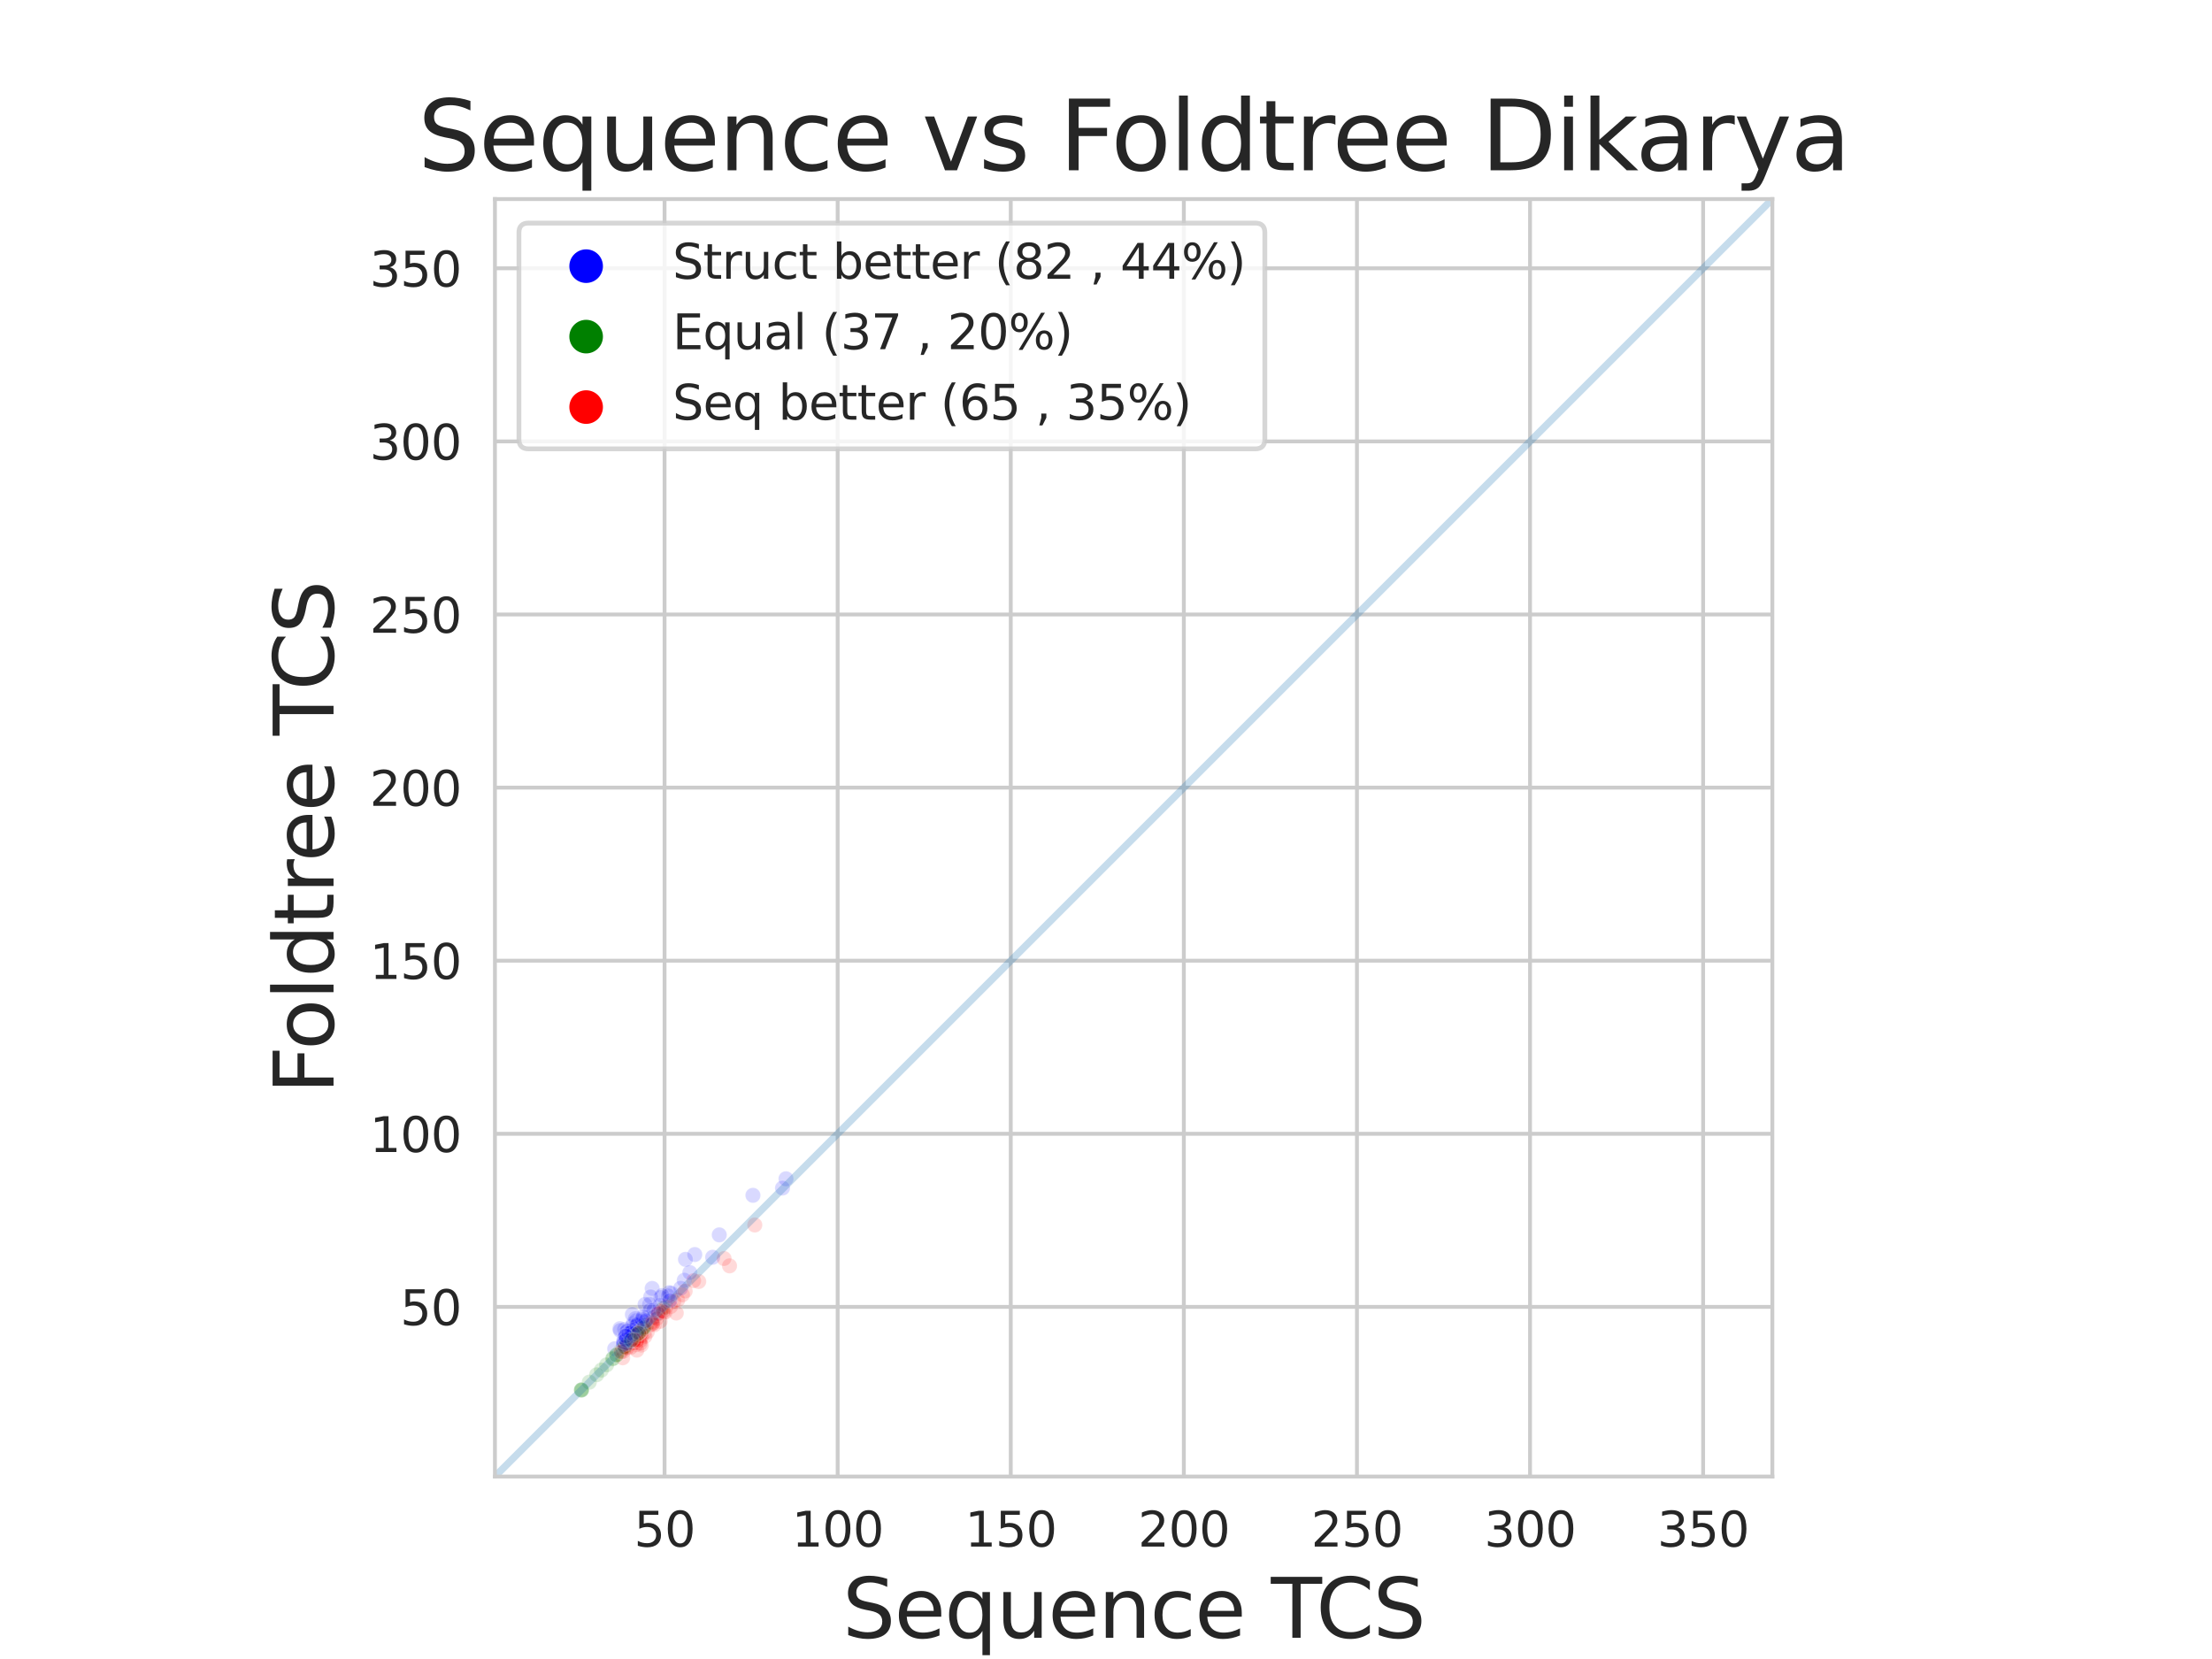<?xml version="1.0" encoding="utf-8" standalone="no"?>
<!DOCTYPE svg PUBLIC "-//W3C//DTD SVG 1.1//EN"
  "http://www.w3.org/Graphics/SVG/1.1/DTD/svg11.dtd">
<svg xmlns:xlink="http://www.w3.org/1999/xlink" width="460.8pt" height="345.6pt" viewBox="0 0 460.8 345.6" xmlns="http://www.w3.org/2000/svg" version="1.1">
 <defs>
  <style type="text/css">*{stroke-linejoin: round; stroke-linecap: butt}</style>
 </defs>
 <g id="figure_1">
  <g id="patch_1">
   <path d="M 0 345.6 
L 460.8 345.6 
L 460.8 0 
L 0 0 
z
" style="fill: #ffffff"/>
  </g>
  <g id="axes_1">
   <g id="patch_2">
    <path d="M 103.104 307.584 
L 369.216 307.584 
L 369.216 41.472 
L 103.104 41.472 
z
" style="fill: #ffffff"/>
   </g>
   <g id="matplotlib.axis_1">
    <g id="xtick_1">
     <g id="line2d_1">
      <path d="M 138.441 307.584 
L 138.441 41.472 
" clip-path="url(#p9bd068c64b)" style="fill: none; stroke: #cccccc; stroke-width: 0.8; stroke-linecap: round"/>
     </g>
     <g id="text_1">
      <!-- 50 -->
      <g style="fill: #262626" transform="translate(132.079 322.182) scale(0.1 -0.1)">
       <defs>
        <path id="DejaVuSans-35" d="M 691 4666 
L 3169 4666 
L 3169 4134 
L 1269 4134 
L 1269 2991 
Q 1406 3038 1543 3061 
Q 1681 3084 1819 3084 
Q 2600 3084 3056 2656 
Q 3513 2228 3513 1497 
Q 3513 744 3044 326 
Q 2575 -91 1722 -91 
Q 1428 -91 1123 -41 
Q 819 9 494 109 
L 494 744 
Q 775 591 1075 516 
Q 1375 441 1709 441 
Q 2250 441 2565 725 
Q 2881 1009 2881 1497 
Q 2881 1984 2565 2268 
Q 2250 2553 1709 2553 
Q 1456 2553 1204 2497 
Q 953 2441 691 2322 
L 691 4666 
z
" transform="scale(0.016)"/>
        <path id="DejaVuSans-30" d="M 2034 4250 
Q 1547 4250 1301 3770 
Q 1056 3291 1056 2328 
Q 1056 1369 1301 889 
Q 1547 409 2034 409 
Q 2525 409 2770 889 
Q 3016 1369 3016 2328 
Q 3016 3291 2770 3770 
Q 2525 4250 2034 4250 
z
M 2034 4750 
Q 2819 4750 3233 4129 
Q 3647 3509 3647 2328 
Q 3647 1150 3233 529 
Q 2819 -91 2034 -91 
Q 1250 -91 836 529 
Q 422 1150 422 2328 
Q 422 3509 836 4129 
Q 1250 4750 2034 4750 
z
" transform="scale(0.016)"/>
       </defs>
       <use xlink:href="#DejaVuSans-35"/>
       <use xlink:href="#DejaVuSans-30" x="63.623"/>
      </g>
     </g>
    </g>
    <g id="xtick_2">
     <g id="line2d_2">
      <path d="M 174.5 307.584 
L 174.5 41.472 
" clip-path="url(#p9bd068c64b)" style="fill: none; stroke: #cccccc; stroke-width: 0.8; stroke-linecap: round"/>
     </g>
     <g id="text_2">
      <!-- 100 -->
      <g style="fill: #262626" transform="translate(164.956 322.182) scale(0.1 -0.1)">
       <defs>
        <path id="DejaVuSans-31" d="M 794 531 
L 1825 531 
L 1825 4091 
L 703 3866 
L 703 4441 
L 1819 4666 
L 2450 4666 
L 2450 531 
L 3481 531 
L 3481 0 
L 794 0 
L 794 531 
z
" transform="scale(0.016)"/>
       </defs>
       <use xlink:href="#DejaVuSans-31"/>
       <use xlink:href="#DejaVuSans-30" x="63.623"/>
       <use xlink:href="#DejaVuSans-30" x="127.246"/>
      </g>
     </g>
    </g>
    <g id="xtick_3">
     <g id="line2d_3">
      <path d="M 210.558 307.584 
L 210.558 41.472 
" clip-path="url(#p9bd068c64b)" style="fill: none; stroke: #cccccc; stroke-width: 0.8; stroke-linecap: round"/>
     </g>
     <g id="text_3">
      <!-- 150 -->
      <g style="fill: #262626" transform="translate(201.015 322.182) scale(0.1 -0.1)">
       <use xlink:href="#DejaVuSans-31"/>
       <use xlink:href="#DejaVuSans-35" x="63.623"/>
       <use xlink:href="#DejaVuSans-30" x="127.246"/>
      </g>
     </g>
    </g>
    <g id="xtick_4">
     <g id="line2d_4">
      <path d="M 246.617 307.584 
L 246.617 41.472 
" clip-path="url(#p9bd068c64b)" style="fill: none; stroke: #cccccc; stroke-width: 0.8; stroke-linecap: round"/>
     </g>
     <g id="text_4">
      <!-- 200 -->
      <g style="fill: #262626" transform="translate(237.073 322.182) scale(0.1 -0.1)">
       <defs>
        <path id="DejaVuSans-32" d="M 1228 531 
L 3431 531 
L 3431 0 
L 469 0 
L 469 531 
Q 828 903 1448 1529 
Q 2069 2156 2228 2338 
Q 2531 2678 2651 2914 
Q 2772 3150 2772 3378 
Q 2772 3750 2511 3984 
Q 2250 4219 1831 4219 
Q 1534 4219 1204 4116 
Q 875 4013 500 3803 
L 500 4441 
Q 881 4594 1212 4672 
Q 1544 4750 1819 4750 
Q 2544 4750 2975 4387 
Q 3406 4025 3406 3419 
Q 3406 3131 3298 2873 
Q 3191 2616 2906 2266 
Q 2828 2175 2409 1742 
Q 1991 1309 1228 531 
z
" transform="scale(0.016)"/>
       </defs>
       <use xlink:href="#DejaVuSans-32"/>
       <use xlink:href="#DejaVuSans-30" x="63.623"/>
       <use xlink:href="#DejaVuSans-30" x="127.246"/>
      </g>
     </g>
    </g>
    <g id="xtick_5">
     <g id="line2d_5">
      <path d="M 282.676 307.584 
L 282.676 41.472 
" clip-path="url(#p9bd068c64b)" style="fill: none; stroke: #cccccc; stroke-width: 0.8; stroke-linecap: round"/>
     </g>
     <g id="text_5">
      <!-- 250 -->
      <g style="fill: #262626" transform="translate(273.132 322.182) scale(0.1 -0.1)">
       <use xlink:href="#DejaVuSans-32"/>
       <use xlink:href="#DejaVuSans-35" x="63.623"/>
       <use xlink:href="#DejaVuSans-30" x="127.246"/>
      </g>
     </g>
    </g>
    <g id="xtick_6">
     <g id="line2d_6">
      <path d="M 318.734 307.584 
L 318.734 41.472 
" clip-path="url(#p9bd068c64b)" style="fill: none; stroke: #cccccc; stroke-width: 0.8; stroke-linecap: round"/>
     </g>
     <g id="text_6">
      <!-- 300 -->
      <g style="fill: #262626" transform="translate(309.19 322.182) scale(0.1 -0.1)">
       <defs>
        <path id="DejaVuSans-33" d="M 2597 2516 
Q 3050 2419 3304 2112 
Q 3559 1806 3559 1356 
Q 3559 666 3084 287 
Q 2609 -91 1734 -91 
Q 1441 -91 1130 -33 
Q 819 25 488 141 
L 488 750 
Q 750 597 1062 519 
Q 1375 441 1716 441 
Q 2309 441 2620 675 
Q 2931 909 2931 1356 
Q 2931 1769 2642 2001 
Q 2353 2234 1838 2234 
L 1294 2234 
L 1294 2753 
L 1863 2753 
Q 2328 2753 2575 2939 
Q 2822 3125 2822 3475 
Q 2822 3834 2567 4026 
Q 2313 4219 1838 4219 
Q 1578 4219 1281 4162 
Q 984 4106 628 3988 
L 628 4550 
Q 988 4650 1302 4700 
Q 1616 4750 1894 4750 
Q 2613 4750 3031 4423 
Q 3450 4097 3450 3541 
Q 3450 3153 3228 2886 
Q 3006 2619 2597 2516 
z
" transform="scale(0.016)"/>
       </defs>
       <use xlink:href="#DejaVuSans-33"/>
       <use xlink:href="#DejaVuSans-30" x="63.623"/>
       <use xlink:href="#DejaVuSans-30" x="127.246"/>
      </g>
     </g>
    </g>
    <g id="xtick_7">
     <g id="line2d_7">
      <path d="M 354.793 307.584 
L 354.793 41.472 
" clip-path="url(#p9bd068c64b)" style="fill: none; stroke: #cccccc; stroke-width: 0.8; stroke-linecap: round"/>
     </g>
     <g id="text_7">
      <!-- 350 -->
      <g style="fill: #262626" transform="translate(345.249 322.182) scale(0.1 -0.1)">
       <use xlink:href="#DejaVuSans-33"/>
       <use xlink:href="#DejaVuSans-35" x="63.623"/>
       <use xlink:href="#DejaVuSans-30" x="127.246"/>
      </g>
     </g>
    </g>
    <g id="text_8">
     <!-- Sequence TCS -->
     <g style="fill: #262626" transform="translate(175.505 341.179) scale(0.17 -0.17)">
      <defs>
       <path id="DejaVuSans-53" d="M 3425 4513 
L 3425 3897 
Q 3066 4069 2747 4153 
Q 2428 4238 2131 4238 
Q 1616 4238 1336 4038 
Q 1056 3838 1056 3469 
Q 1056 3159 1242 3001 
Q 1428 2844 1947 2747 
L 2328 2669 
Q 3034 2534 3370 2195 
Q 3706 1856 3706 1288 
Q 3706 609 3251 259 
Q 2797 -91 1919 -91 
Q 1588 -91 1214 -16 
Q 841 59 441 206 
L 441 856 
Q 825 641 1194 531 
Q 1563 422 1919 422 
Q 2459 422 2753 634 
Q 3047 847 3047 1241 
Q 3047 1584 2836 1778 
Q 2625 1972 2144 2069 
L 1759 2144 
Q 1053 2284 737 2584 
Q 422 2884 422 3419 
Q 422 4038 858 4394 
Q 1294 4750 2059 4750 
Q 2388 4750 2728 4690 
Q 3069 4631 3425 4513 
z
" transform="scale(0.016)"/>
       <path id="DejaVuSans-65" d="M 3597 1894 
L 3597 1613 
L 953 1613 
Q 991 1019 1311 708 
Q 1631 397 2203 397 
Q 2534 397 2845 478 
Q 3156 559 3463 722 
L 3463 178 
Q 3153 47 2828 -22 
Q 2503 -91 2169 -91 
Q 1331 -91 842 396 
Q 353 884 353 1716 
Q 353 2575 817 3079 
Q 1281 3584 2069 3584 
Q 2775 3584 3186 3129 
Q 3597 2675 3597 1894 
z
M 3022 2063 
Q 3016 2534 2758 2815 
Q 2500 3097 2075 3097 
Q 1594 3097 1305 2825 
Q 1016 2553 972 2059 
L 3022 2063 
z
" transform="scale(0.016)"/>
       <path id="DejaVuSans-71" d="M 947 1747 
Q 947 1113 1208 752 
Q 1469 391 1925 391 
Q 2381 391 2643 752 
Q 2906 1113 2906 1747 
Q 2906 2381 2643 2742 
Q 2381 3103 1925 3103 
Q 1469 3103 1208 2742 
Q 947 2381 947 1747 
z
M 2906 525 
Q 2725 213 2448 61 
Q 2172 -91 1784 -91 
Q 1150 -91 751 415 
Q 353 922 353 1747 
Q 353 2572 751 3078 
Q 1150 3584 1784 3584 
Q 2172 3584 2448 3432 
Q 2725 3281 2906 2969 
L 2906 3500 
L 3481 3500 
L 3481 -1331 
L 2906 -1331 
L 2906 525 
z
" transform="scale(0.016)"/>
       <path id="DejaVuSans-75" d="M 544 1381 
L 544 3500 
L 1119 3500 
L 1119 1403 
Q 1119 906 1312 657 
Q 1506 409 1894 409 
Q 2359 409 2629 706 
Q 2900 1003 2900 1516 
L 2900 3500 
L 3475 3500 
L 3475 0 
L 2900 0 
L 2900 538 
Q 2691 219 2414 64 
Q 2138 -91 1772 -91 
Q 1169 -91 856 284 
Q 544 659 544 1381 
z
M 1991 3584 
L 1991 3584 
z
" transform="scale(0.016)"/>
       <path id="DejaVuSans-6e" d="M 3513 2113 
L 3513 0 
L 2938 0 
L 2938 2094 
Q 2938 2591 2744 2837 
Q 2550 3084 2163 3084 
Q 1697 3084 1428 2787 
Q 1159 2491 1159 1978 
L 1159 0 
L 581 0 
L 581 3500 
L 1159 3500 
L 1159 2956 
Q 1366 3272 1645 3428 
Q 1925 3584 2291 3584 
Q 2894 3584 3203 3211 
Q 3513 2838 3513 2113 
z
" transform="scale(0.016)"/>
       <path id="DejaVuSans-63" d="M 3122 3366 
L 3122 2828 
Q 2878 2963 2633 3030 
Q 2388 3097 2138 3097 
Q 1578 3097 1268 2742 
Q 959 2388 959 1747 
Q 959 1106 1268 751 
Q 1578 397 2138 397 
Q 2388 397 2633 464 
Q 2878 531 3122 666 
L 3122 134 
Q 2881 22 2623 -34 
Q 2366 -91 2075 -91 
Q 1284 -91 818 406 
Q 353 903 353 1747 
Q 353 2603 823 3093 
Q 1294 3584 2113 3584 
Q 2378 3584 2631 3529 
Q 2884 3475 3122 3366 
z
" transform="scale(0.016)"/>
       <path id="DejaVuSans-20" transform="scale(0.016)"/>
       <path id="DejaVuSans-54" d="M -19 4666 
L 3928 4666 
L 3928 4134 
L 2272 4134 
L 2272 0 
L 1638 0 
L 1638 4134 
L -19 4134 
L -19 4666 
z
" transform="scale(0.016)"/>
       <path id="DejaVuSans-43" d="M 4122 4306 
L 4122 3641 
Q 3803 3938 3442 4084 
Q 3081 4231 2675 4231 
Q 1875 4231 1450 3742 
Q 1025 3253 1025 2328 
Q 1025 1406 1450 917 
Q 1875 428 2675 428 
Q 3081 428 3442 575 
Q 3803 722 4122 1019 
L 4122 359 
Q 3791 134 3420 21 
Q 3050 -91 2638 -91 
Q 1578 -91 968 557 
Q 359 1206 359 2328 
Q 359 3453 968 4101 
Q 1578 4750 2638 4750 
Q 3056 4750 3426 4639 
Q 3797 4528 4122 4306 
z
" transform="scale(0.016)"/>
      </defs>
      <use xlink:href="#DejaVuSans-53"/>
      <use xlink:href="#DejaVuSans-65" x="63.477"/>
      <use xlink:href="#DejaVuSans-71" x="125"/>
      <use xlink:href="#DejaVuSans-75" x="188.477"/>
      <use xlink:href="#DejaVuSans-65" x="251.855"/>
      <use xlink:href="#DejaVuSans-6e" x="313.379"/>
      <use xlink:href="#DejaVuSans-63" x="376.758"/>
      <use xlink:href="#DejaVuSans-65" x="431.738"/>
      <use xlink:href="#DejaVuSans-20" x="493.262"/>
      <use xlink:href="#DejaVuSans-54" x="525.049"/>
      <use xlink:href="#DejaVuSans-43" x="580.258"/>
      <use xlink:href="#DejaVuSans-53" x="650.082"/>
     </g>
    </g>
   </g>
   <g id="matplotlib.axis_2">
    <g id="ytick_1">
     <g id="line2d_8">
      <path d="M 103.104 272.247 
L 369.216 272.247 
" clip-path="url(#p9bd068c64b)" style="fill: none; stroke: #cccccc; stroke-width: 0.8; stroke-linecap: round"/>
     </g>
     <g id="text_9">
      <!-- 50 -->
      <g style="fill: #262626" transform="translate(83.379 276.046) scale(0.1 -0.1)">
       <use xlink:href="#DejaVuSans-35"/>
       <use xlink:href="#DejaVuSans-30" x="63.623"/>
      </g>
     </g>
    </g>
    <g id="ytick_2">
     <g id="line2d_9">
      <path d="M 103.104 236.188 
L 369.216 236.188 
" clip-path="url(#p9bd068c64b)" style="fill: none; stroke: #cccccc; stroke-width: 0.8; stroke-linecap: round"/>
     </g>
     <g id="text_10">
      <!-- 100 -->
      <g style="fill: #262626" transform="translate(77.016 239.987) scale(0.1 -0.1)">
       <use xlink:href="#DejaVuSans-31"/>
       <use xlink:href="#DejaVuSans-30" x="63.623"/>
       <use xlink:href="#DejaVuSans-30" x="127.246"/>
      </g>
     </g>
    </g>
    <g id="ytick_3">
     <g id="line2d_10">
      <path d="M 103.104 200.13 
L 369.216 200.13 
" clip-path="url(#p9bd068c64b)" style="fill: none; stroke: #cccccc; stroke-width: 0.8; stroke-linecap: round"/>
     </g>
     <g id="text_11">
      <!-- 150 -->
      <g style="fill: #262626" transform="translate(77.016 203.929) scale(0.1 -0.1)">
       <use xlink:href="#DejaVuSans-31"/>
       <use xlink:href="#DejaVuSans-35" x="63.623"/>
       <use xlink:href="#DejaVuSans-30" x="127.246"/>
      </g>
     </g>
    </g>
    <g id="ytick_4">
     <g id="line2d_11">
      <path d="M 103.104 164.071 
L 369.216 164.071 
" clip-path="url(#p9bd068c64b)" style="fill: none; stroke: #cccccc; stroke-width: 0.8; stroke-linecap: round"/>
     </g>
     <g id="text_12">
      <!-- 200 -->
      <g style="fill: #262626" transform="translate(77.016 167.87) scale(0.1 -0.1)">
       <use xlink:href="#DejaVuSans-32"/>
       <use xlink:href="#DejaVuSans-30" x="63.623"/>
       <use xlink:href="#DejaVuSans-30" x="127.246"/>
      </g>
     </g>
    </g>
    <g id="ytick_5">
     <g id="line2d_12">
      <path d="M 103.104 128.012 
L 369.216 128.012 
" clip-path="url(#p9bd068c64b)" style="fill: none; stroke: #cccccc; stroke-width: 0.8; stroke-linecap: round"/>
     </g>
     <g id="text_13">
      <!-- 250 -->
      <g style="fill: #262626" transform="translate(77.016 131.812) scale(0.1 -0.1)">
       <use xlink:href="#DejaVuSans-32"/>
       <use xlink:href="#DejaVuSans-35" x="63.623"/>
       <use xlink:href="#DejaVuSans-30" x="127.246"/>
      </g>
     </g>
    </g>
    <g id="ytick_6">
     <g id="line2d_13">
      <path d="M 103.104 91.954 
L 369.216 91.954 
" clip-path="url(#p9bd068c64b)" style="fill: none; stroke: #cccccc; stroke-width: 0.8; stroke-linecap: round"/>
     </g>
     <g id="text_14">
      <!-- 300 -->
      <g style="fill: #262626" transform="translate(77.016 95.753) scale(0.1 -0.1)">
       <use xlink:href="#DejaVuSans-33"/>
       <use xlink:href="#DejaVuSans-30" x="63.623"/>
       <use xlink:href="#DejaVuSans-30" x="127.246"/>
      </g>
     </g>
    </g>
    <g id="ytick_7">
     <g id="line2d_14">
      <path d="M 103.104 55.895 
L 369.216 55.895 
" clip-path="url(#p9bd068c64b)" style="fill: none; stroke: #cccccc; stroke-width: 0.8; stroke-linecap: round"/>
     </g>
     <g id="text_15">
      <!-- 350 -->
      <g style="fill: #262626" transform="translate(77.016 59.695) scale(0.1 -0.1)">
       <use xlink:href="#DejaVuSans-33"/>
       <use xlink:href="#DejaVuSans-35" x="63.623"/>
       <use xlink:href="#DejaVuSans-30" x="127.246"/>
      </g>
     </g>
    </g>
    <g id="text_16">
     <!-- Foldtree TCS -->
     <g style="fill: #262626" transform="translate(69.481 227.888) rotate(-90) scale(0.17 -0.17)">
      <defs>
       <path id="DejaVuSans-46" d="M 628 4666 
L 3309 4666 
L 3309 4134 
L 1259 4134 
L 1259 2759 
L 3109 2759 
L 3109 2228 
L 1259 2228 
L 1259 0 
L 628 0 
L 628 4666 
z
" transform="scale(0.016)"/>
       <path id="DejaVuSans-6f" d="M 1959 3097 
Q 1497 3097 1228 2736 
Q 959 2375 959 1747 
Q 959 1119 1226 758 
Q 1494 397 1959 397 
Q 2419 397 2687 759 
Q 2956 1122 2956 1747 
Q 2956 2369 2687 2733 
Q 2419 3097 1959 3097 
z
M 1959 3584 
Q 2709 3584 3137 3096 
Q 3566 2609 3566 1747 
Q 3566 888 3137 398 
Q 2709 -91 1959 -91 
Q 1206 -91 779 398 
Q 353 888 353 1747 
Q 353 2609 779 3096 
Q 1206 3584 1959 3584 
z
" transform="scale(0.016)"/>
       <path id="DejaVuSans-6c" d="M 603 4863 
L 1178 4863 
L 1178 0 
L 603 0 
L 603 4863 
z
" transform="scale(0.016)"/>
       <path id="DejaVuSans-64" d="M 2906 2969 
L 2906 4863 
L 3481 4863 
L 3481 0 
L 2906 0 
L 2906 525 
Q 2725 213 2448 61 
Q 2172 -91 1784 -91 
Q 1150 -91 751 415 
Q 353 922 353 1747 
Q 353 2572 751 3078 
Q 1150 3584 1784 3584 
Q 2172 3584 2448 3432 
Q 2725 3281 2906 2969 
z
M 947 1747 
Q 947 1113 1208 752 
Q 1469 391 1925 391 
Q 2381 391 2643 752 
Q 2906 1113 2906 1747 
Q 2906 2381 2643 2742 
Q 2381 3103 1925 3103 
Q 1469 3103 1208 2742 
Q 947 2381 947 1747 
z
" transform="scale(0.016)"/>
       <path id="DejaVuSans-74" d="M 1172 4494 
L 1172 3500 
L 2356 3500 
L 2356 3053 
L 1172 3053 
L 1172 1153 
Q 1172 725 1289 603 
Q 1406 481 1766 481 
L 2356 481 
L 2356 0 
L 1766 0 
Q 1100 0 847 248 
Q 594 497 594 1153 
L 594 3053 
L 172 3053 
L 172 3500 
L 594 3500 
L 594 4494 
L 1172 4494 
z
" transform="scale(0.016)"/>
       <path id="DejaVuSans-72" d="M 2631 2963 
Q 2534 3019 2420 3045 
Q 2306 3072 2169 3072 
Q 1681 3072 1420 2755 
Q 1159 2438 1159 1844 
L 1159 0 
L 581 0 
L 581 3500 
L 1159 3500 
L 1159 2956 
Q 1341 3275 1631 3429 
Q 1922 3584 2338 3584 
Q 2397 3584 2469 3576 
Q 2541 3569 2628 3553 
L 2631 2963 
z
" transform="scale(0.016)"/>
      </defs>
      <use xlink:href="#DejaVuSans-46"/>
      <use xlink:href="#DejaVuSans-6f" x="53.895"/>
      <use xlink:href="#DejaVuSans-6c" x="115.076"/>
      <use xlink:href="#DejaVuSans-64" x="142.859"/>
      <use xlink:href="#DejaVuSans-74" x="206.336"/>
      <use xlink:href="#DejaVuSans-72" x="245.545"/>
      <use xlink:href="#DejaVuSans-65" x="284.408"/>
      <use xlink:href="#DejaVuSans-65" x="345.932"/>
      <use xlink:href="#DejaVuSans-20" x="407.455"/>
      <use xlink:href="#DejaVuSans-54" x="439.242"/>
      <use xlink:href="#DejaVuSans-43" x="494.451"/>
      <use xlink:href="#DejaVuSans-53" x="564.275"/>
     </g>
    </g>
   </g>
   <g id="PathCollection_1">
    <defs>
     <path id="C0_0_58b7bee52c" d="M 0 1.581 
C 0.419 1.581 0.822 1.415 1.118 1.118 
C 1.415 0.822 1.581 0.419 1.581 -0 
C 1.581 -0.419 1.415 -0.822 1.118 -1.118 
C 0.822 -1.415 0.419 -1.581 0 -1.581 
C -0.419 -1.581 -0.822 -1.415 -1.118 -1.118 
C -1.415 -0.822 -1.581 -0.419 -1.581 0 
C -1.581 0.419 -1.415 0.822 -1.118 1.118 
C -0.822 1.415 -0.419 1.581 0 1.581 
z
"/>
    </defs>
    <g clip-path="url(#p9bd068c64b)">
     <use xlink:href="#C0_0_58b7bee52c" x="130.115" y="276.967" style="fill: #0000ff; fill-opacity: 0.15; stroke: #ffffff; stroke-opacity: 0.15; stroke-width: 0.253"/>
    </g>
    <g clip-path="url(#p9bd068c64b)">
     <use xlink:href="#C0_0_58b7bee52c" x="135.331" y="271.751" style="fill: #0000ff; fill-opacity: 0.15; stroke: #ffffff; stroke-opacity: 0.15; stroke-width: 0.253"/>
    </g>
    <g clip-path="url(#p9bd068c64b)">
     <use xlink:href="#C0_0_58b7bee52c" x="133.131" y="276.705" style="fill: #0000ff; fill-opacity: 0.15; stroke: #ffffff; stroke-opacity: 0.15; stroke-width: 0.253"/>
    </g>
    <g clip-path="url(#p9bd068c64b)">
     <use xlink:href="#C0_0_58b7bee52c" x="131.885" y="275.787" style="fill: #0000ff; fill-opacity: 0.15; stroke: #ffffff; stroke-opacity: 0.15; stroke-width: 0.253"/>
    </g>
    <g clip-path="url(#p9bd068c64b)">
     <use xlink:href="#C0_0_58b7bee52c" x="131.791" y="278.897" style="fill: #008000; fill-opacity: 0.15; stroke: #ffffff; stroke-opacity: 0.15; stroke-width: 0.253"/>
    </g>
    <g clip-path="url(#p9bd068c64b)">
     <use xlink:href="#C0_0_58b7bee52c" x="122.756" y="287.932" style="fill: #008000; fill-opacity: 0.15; stroke: #ffffff; stroke-opacity: 0.15; stroke-width: 0.253"/>
    </g>
    <g clip-path="url(#p9bd068c64b)">
     <use xlink:href="#C0_0_58b7bee52c" x="139.849" y="269.431" style="fill: #0000ff; fill-opacity: 0.15; stroke: #ffffff; stroke-opacity: 0.15; stroke-width: 0.253"/>
    </g>
    <g clip-path="url(#p9bd068c64b)">
     <use xlink:href="#C0_0_58b7bee52c" x="133.273" y="277.535" style="fill: #ff0000; fill-opacity: 0.15; stroke: #ffffff; stroke-opacity: 0.15; stroke-width: 0.253"/>
    </g>
    <g clip-path="url(#p9bd068c64b)">
     <use xlink:href="#C0_0_58b7bee52c" x="137.165" y="273.634" style="fill: #ff0000; fill-opacity: 0.15; stroke: #ffffff; stroke-opacity: 0.15; stroke-width: 0.253"/>
    </g>
    <g clip-path="url(#p9bd068c64b)">
     <use xlink:href="#C0_0_58b7bee52c" x="136.338" y="274.35" style="fill: #008000; fill-opacity: 0.15; stroke: #ffffff; stroke-opacity: 0.15; stroke-width: 0.253"/>
    </g>
    <g clip-path="url(#p9bd068c64b)">
     <use xlink:href="#C0_0_58b7bee52c" x="137.675" y="270.308" style="fill: #0000ff; fill-opacity: 0.15; stroke: #ffffff; stroke-opacity: 0.15; stroke-width: 0.253"/>
    </g>
    <g clip-path="url(#p9bd068c64b)">
     <use xlink:href="#C0_0_58b7bee52c" x="133.573" y="278.617" style="fill: #ff0000; fill-opacity: 0.15; stroke: #ffffff; stroke-opacity: 0.15; stroke-width: 0.253"/>
    </g>
    <g clip-path="url(#p9bd068c64b)">
     <use xlink:href="#C0_0_58b7bee52c" x="134.336" y="278.404" style="fill: #ff0000; fill-opacity: 0.15; stroke: #ffffff; stroke-opacity: 0.15; stroke-width: 0.253"/>
    </g>
    <g clip-path="url(#p9bd068c64b)">
     <use xlink:href="#C0_0_58b7bee52c" x="132.456" y="280.107" style="fill: #ff0000; fill-opacity: 0.15; stroke: #ffffff; stroke-opacity: 0.15; stroke-width: 0.253"/>
    </g>
    <g clip-path="url(#p9bd068c64b)">
     <use xlink:href="#C0_0_58b7bee52c" x="132.475" y="277.557" style="fill: #0000ff; fill-opacity: 0.15; stroke: #ffffff; stroke-opacity: 0.15; stroke-width: 0.253"/>
    </g>
    <g clip-path="url(#p9bd068c64b)">
     <use xlink:href="#C0_0_58b7bee52c" x="131.879" y="279.026" style="fill: #ff0000; fill-opacity: 0.15; stroke: #ffffff; stroke-opacity: 0.15; stroke-width: 0.253"/>
    </g>
    <g clip-path="url(#p9bd068c64b)">
     <use xlink:href="#C0_0_58b7bee52c" x="140.364" y="271.105" style="fill: #ff0000; fill-opacity: 0.15; stroke: #ffffff; stroke-opacity: 0.15; stroke-width: 0.253"/>
    </g>
    <g clip-path="url(#p9bd068c64b)">
     <use xlink:href="#C0_0_58b7bee52c" x="130.508" y="280.18" style="fill: #008000; fill-opacity: 0.15; stroke: #ffffff; stroke-opacity: 0.15; stroke-width: 0.253"/>
    </g>
    <g clip-path="url(#p9bd068c64b)">
     <use xlink:href="#C0_0_58b7bee52c" x="136.278" y="275.984" style="fill: #ff0000; fill-opacity: 0.15; stroke: #ffffff; stroke-opacity: 0.15; stroke-width: 0.253"/>
    </g>
    <g clip-path="url(#p9bd068c64b)">
     <use xlink:href="#C0_0_58b7bee52c" x="131.446" y="279.386" style="fill: #ff0000; fill-opacity: 0.15; stroke: #ffffff; stroke-opacity: 0.15; stroke-width: 0.253"/>
    </g>
    <g clip-path="url(#p9bd068c64b)">
     <use xlink:href="#C0_0_58b7bee52c" x="139.687" y="272.181" style="fill: #ff0000; fill-opacity: 0.15; stroke: #ffffff; stroke-opacity: 0.15; stroke-width: 0.253"/>
    </g>
    <g clip-path="url(#p9bd068c64b)">
     <use xlink:href="#C0_0_58b7bee52c" x="139.417" y="269.277" style="fill: #0000ff; fill-opacity: 0.15; stroke: #ffffff; stroke-opacity: 0.15; stroke-width: 0.253"/>
    </g>
    <g clip-path="url(#p9bd068c64b)">
     <use xlink:href="#C0_0_58b7bee52c" x="129.138" y="276.79" style="fill: #0000ff; fill-opacity: 0.15; stroke: #ffffff; stroke-opacity: 0.15; stroke-width: 0.253"/>
    </g>
    <g clip-path="url(#p9bd068c64b)">
     <use xlink:href="#C0_0_58b7bee52c" x="134.836" y="274.541" style="fill: #0000ff; fill-opacity: 0.15; stroke: #ffffff; stroke-opacity: 0.15; stroke-width: 0.253"/>
    </g>
    <g clip-path="url(#p9bd068c64b)">
     <use xlink:href="#C0_0_58b7bee52c" x="130.377" y="277.557" style="fill: #0000ff; fill-opacity: 0.15; stroke: #ffffff; stroke-opacity: 0.15; stroke-width: 0.253"/>
    </g>
    <g clip-path="url(#p9bd068c64b)">
     <use xlink:href="#C0_0_58b7bee52c" x="134.186" y="277.583" style="fill: #ff0000; fill-opacity: 0.15; stroke: #ffffff; stroke-opacity: 0.15; stroke-width: 0.253"/>
    </g>
    <g clip-path="url(#p9bd068c64b)">
     <use xlink:href="#C0_0_58b7bee52c" x="121.133" y="289.555" style="fill: #008000; fill-opacity: 0.15; stroke: #ffffff; stroke-opacity: 0.15; stroke-width: 0.253"/>
    </g>
    <g clip-path="url(#p9bd068c64b)">
     <use xlink:href="#C0_0_58b7bee52c" x="134.836" y="277.487" style="fill: #ff0000; fill-opacity: 0.15; stroke: #ffffff; stroke-opacity: 0.15; stroke-width: 0.253"/>
    </g>
    <g clip-path="url(#p9bd068c64b)">
     <use xlink:href="#C0_0_58b7bee52c" x="134.049" y="276.639" style="fill: #008000; fill-opacity: 0.15; stroke: #ffffff; stroke-opacity: 0.15; stroke-width: 0.253"/>
    </g>
    <g clip-path="url(#p9bd068c64b)">
     <use xlink:href="#C0_0_58b7bee52c" x="125.28" y="285.408" style="fill: #008000; fill-opacity: 0.15; stroke: #ffffff; stroke-opacity: 0.15; stroke-width: 0.253"/>
    </g>
    <g clip-path="url(#p9bd068c64b)">
     <use xlink:href="#C0_0_58b7bee52c" x="132.095" y="279.242" style="fill: #ff0000; fill-opacity: 0.15; stroke: #ffffff; stroke-opacity: 0.15; stroke-width: 0.253"/>
    </g>
    <g clip-path="url(#p9bd068c64b)">
     <use xlink:href="#C0_0_58b7bee52c" x="131.662" y="277.583" style="fill: #0000ff; fill-opacity: 0.15; stroke: #ffffff; stroke-opacity: 0.15; stroke-width: 0.253"/>
    </g>
    <g clip-path="url(#p9bd068c64b)">
     <use xlink:href="#C0_0_58b7bee52c" x="130.653" y="280.684" style="fill: #ff0000; fill-opacity: 0.15; stroke: #ffffff; stroke-opacity: 0.15; stroke-width: 0.253"/>
    </g>
    <g clip-path="url(#p9bd068c64b)">
     <use xlink:href="#C0_0_58b7bee52c" x="132.475" y="276.836" style="fill: #0000ff; fill-opacity: 0.15; stroke: #ffffff; stroke-opacity: 0.15; stroke-width: 0.253"/>
    </g>
    <g clip-path="url(#p9bd068c64b)">
     <use xlink:href="#C0_0_58b7bee52c" x="132.803" y="277.295" style="fill: #0000ff; fill-opacity: 0.15; stroke: #ffffff; stroke-opacity: 0.15; stroke-width: 0.253"/>
    </g>
    <g clip-path="url(#p9bd068c64b)">
     <use xlink:href="#C0_0_58b7bee52c" x="142.167" y="269.723" style="fill: #ff0000; fill-opacity: 0.15; stroke: #ffffff; stroke-opacity: 0.15; stroke-width: 0.253"/>
    </g>
    <g clip-path="url(#p9bd068c64b)">
     <use xlink:href="#C0_0_58b7bee52c" x="133.59" y="276.705" style="fill: #0000ff; fill-opacity: 0.15; stroke: #ffffff; stroke-opacity: 0.15; stroke-width: 0.253"/>
    </g>
    <g clip-path="url(#p9bd068c64b)">
     <use xlink:href="#C0_0_58b7bee52c" x="136.072" y="274.462" style="fill: #0000ff; fill-opacity: 0.15; stroke: #ffffff; stroke-opacity: 0.15; stroke-width: 0.253"/>
    </g>
    <g clip-path="url(#p9bd068c64b)">
     <use xlink:href="#C0_0_58b7bee52c" x="137.065" y="273.492" style="fill: #0000ff; fill-opacity: 0.15; stroke: #ffffff; stroke-opacity: 0.15; stroke-width: 0.253"/>
    </g>
    <g clip-path="url(#p9bd068c64b)">
     <use xlink:href="#C0_0_58b7bee52c" x="129.282" y="281.406" style="fill: #008000; fill-opacity: 0.15; stroke: #ffffff; stroke-opacity: 0.15; stroke-width: 0.253"/>
    </g>
    <g clip-path="url(#p9bd068c64b)">
     <use xlink:href="#C0_0_58b7bee52c" x="132.803" y="279.262" style="fill: #ff0000; fill-opacity: 0.15; stroke: #ffffff; stroke-opacity: 0.15; stroke-width: 0.253"/>
    </g>
    <g clip-path="url(#p9bd068c64b)">
     <use xlink:href="#C0_0_58b7bee52c" x="129.722" y="280.966" style="fill: #008000; fill-opacity: 0.15; stroke: #ffffff; stroke-opacity: 0.15; stroke-width: 0.253"/>
    </g>
    <g clip-path="url(#p9bd068c64b)">
     <use xlink:href="#C0_0_58b7bee52c" x="131.013" y="279.675" style="fill: #008000; fill-opacity: 0.15; stroke: #ffffff; stroke-opacity: 0.15; stroke-width: 0.253"/>
    </g>
    <g clip-path="url(#p9bd068c64b)">
     <use xlink:href="#C0_0_58b7bee52c" x="132.803" y="278.213" style="fill: #ff0000; fill-opacity: 0.15; stroke: #ffffff; stroke-opacity: 0.15; stroke-width: 0.253"/>
    </g>
    <g clip-path="url(#p9bd068c64b)">
     <use xlink:href="#C0_0_58b7bee52c" x="131.518" y="279.17" style="fill: #008000; fill-opacity: 0.15; stroke: #ffffff; stroke-opacity: 0.15; stroke-width: 0.253"/>
    </g>
    <g clip-path="url(#p9bd068c64b)">
     <use xlink:href="#C0_0_58b7bee52c" x="145.557" y="266.958" style="fill: #ff0000; fill-opacity: 0.15; stroke: #ffffff; stroke-opacity: 0.15; stroke-width: 0.253"/>
    </g>
    <g clip-path="url(#p9bd068c64b)">
     <use xlink:href="#C0_0_58b7bee52c" x="127.744" y="282.944" style="fill: #008000; fill-opacity: 0.15; stroke: #ffffff; stroke-opacity: 0.15; stroke-width: 0.253"/>
    </g>
    <g clip-path="url(#p9bd068c64b)">
     <use xlink:href="#C0_0_58b7bee52c" x="142.543" y="266.703" style="fill: #0000ff; fill-opacity: 0.15; stroke: #ffffff; stroke-opacity: 0.15; stroke-width: 0.253"/>
    </g>
    <g clip-path="url(#p9bd068c64b)">
     <use xlink:href="#C0_0_58b7bee52c" x="132.552" y="275.131" style="fill: #0000ff; fill-opacity: 0.15; stroke: #ffffff; stroke-opacity: 0.15; stroke-width: 0.253"/>
    </g>
    <g clip-path="url(#p9bd068c64b)">
     <use xlink:href="#C0_0_58b7bee52c" x="132.016" y="276.574" style="fill: #0000ff; fill-opacity: 0.15; stroke: #ffffff; stroke-opacity: 0.15; stroke-width: 0.253"/>
    </g>
    <g clip-path="url(#p9bd068c64b)">
     <use xlink:href="#C0_0_58b7bee52c" x="134.245" y="276.18" style="fill: #0000ff; fill-opacity: 0.15; stroke: #ffffff; stroke-opacity: 0.15; stroke-width: 0.253"/>
    </g>
    <g clip-path="url(#p9bd068c64b)">
     <use xlink:href="#C0_0_58b7bee52c" x="134.049" y="275.459" style="fill: #0000ff; fill-opacity: 0.15; stroke: #ffffff; stroke-opacity: 0.15; stroke-width: 0.253"/>
    </g>
    <g clip-path="url(#p9bd068c64b)">
     <use xlink:href="#C0_0_58b7bee52c" x="132.541" y="279.721" style="fill: #ff0000; fill-opacity: 0.15; stroke: #ffffff; stroke-opacity: 0.15; stroke-width: 0.253"/>
    </g>
    <g clip-path="url(#p9bd068c64b)">
     <use xlink:href="#C0_0_58b7bee52c" x="163.736" y="245.563" style="fill: #0000ff; fill-opacity: 0.15; stroke: #ffffff; stroke-opacity: 0.15; stroke-width: 0.253"/>
    </g>
    <g clip-path="url(#p9bd068c64b)">
     <use xlink:href="#C0_0_58b7bee52c" x="138.769" y="272.247" style="fill: #ff0000; fill-opacity: 0.15; stroke: #ffffff; stroke-opacity: 0.15; stroke-width: 0.253"/>
    </g>
    <g clip-path="url(#p9bd068c64b)">
     <use xlink:href="#C0_0_58b7bee52c" x="128.057" y="280.973" style="fill: #0000ff; fill-opacity: 0.15; stroke: #ffffff; stroke-opacity: 0.15; stroke-width: 0.253"/>
    </g>
    <g clip-path="url(#p9bd068c64b)">
     <use xlink:href="#C0_0_58b7bee52c" x="133.262" y="277.426" style="fill: #008000; fill-opacity: 0.15; stroke: #ffffff; stroke-opacity: 0.15; stroke-width: 0.253"/>
    </g>
    <g clip-path="url(#p9bd068c64b)">
     <use xlink:href="#C0_0_58b7bee52c" x="129.715" y="282.848" style="fill: #ff0000; fill-opacity: 0.15; stroke: #ffffff; stroke-opacity: 0.15; stroke-width: 0.253"/>
    </g>
    <g clip-path="url(#p9bd068c64b)">
     <use xlink:href="#C0_0_58b7bee52c" x="127.624" y="283.064" style="fill: #008000; fill-opacity: 0.15; stroke: #ffffff; stroke-opacity: 0.15; stroke-width: 0.253"/>
    </g>
    <g clip-path="url(#p9bd068c64b)">
     <use xlink:href="#C0_0_58b7bee52c" x="131.085" y="279.53" style="fill: #0000ff; fill-opacity: 0.15; stroke: #ffffff; stroke-opacity: 0.15; stroke-width: 0.253"/>
    </g>
    <g clip-path="url(#p9bd068c64b)">
     <use xlink:href="#C0_0_58b7bee52c" x="131.754" y="277.36" style="fill: #0000ff; fill-opacity: 0.15; stroke: #ffffff; stroke-opacity: 0.15; stroke-width: 0.253"/>
    </g>
    <g clip-path="url(#p9bd068c64b)">
     <use xlink:href="#C0_0_58b7bee52c" x="138.552" y="273.356" style="fill: #ff0000; fill-opacity: 0.15; stroke: #ffffff; stroke-opacity: 0.15; stroke-width: 0.253"/>
    </g>
    <g clip-path="url(#p9bd068c64b)">
     <use xlink:href="#C0_0_58b7bee52c" x="133.721" y="275.197" style="fill: #0000ff; fill-opacity: 0.15; stroke: #ffffff; stroke-opacity: 0.15; stroke-width: 0.253"/>
    </g>
    <g clip-path="url(#p9bd068c64b)">
     <use xlink:href="#C0_0_58b7bee52c" x="133.97" y="276.718" style="fill: #008000; fill-opacity: 0.15; stroke: #ffffff; stroke-opacity: 0.15; stroke-width: 0.253"/>
    </g>
    <g clip-path="url(#p9bd068c64b)">
     <use xlink:href="#C0_0_58b7bee52c" x="137.76" y="273.048" style="fill: #ff0000; fill-opacity: 0.15; stroke: #ffffff; stroke-opacity: 0.15; stroke-width: 0.253"/>
    </g>
    <g clip-path="url(#p9bd068c64b)">
     <use xlink:href="#C0_0_58b7bee52c" x="133.262" y="277.95" style="fill: #ff0000; fill-opacity: 0.15; stroke: #ffffff; stroke-opacity: 0.15; stroke-width: 0.253"/>
    </g>
    <g clip-path="url(#p9bd068c64b)">
     <use xlink:href="#C0_0_58b7bee52c" x="141.182" y="270.804" style="fill: #ff0000; fill-opacity: 0.15; stroke: #ffffff; stroke-opacity: 0.15; stroke-width: 0.253"/>
    </g>
    <g clip-path="url(#p9bd068c64b)">
     <use xlink:href="#C0_0_58b7bee52c" x="134.166" y="277.037" style="fill: #ff0000; fill-opacity: 0.15; stroke: #ffffff; stroke-opacity: 0.15; stroke-width: 0.253"/>
    </g>
    <g clip-path="url(#p9bd068c64b)">
     <use xlink:href="#C0_0_58b7bee52c" x="129.21" y="277.151" style="fill: #0000ff; fill-opacity: 0.15; stroke: #ffffff; stroke-opacity: 0.15; stroke-width: 0.253"/>
    </g>
    <g clip-path="url(#p9bd068c64b)">
     <use xlink:href="#C0_0_58b7bee52c" x="131.013" y="279.675" style="fill: #008000; fill-opacity: 0.15; stroke: #ffffff; stroke-opacity: 0.15; stroke-width: 0.253"/>
    </g>
    <g clip-path="url(#p9bd068c64b)">
     <use xlink:href="#C0_0_58b7bee52c" x="135.501" y="276.019" style="fill: #ff0000; fill-opacity: 0.15; stroke: #ffffff; stroke-opacity: 0.15; stroke-width: 0.253"/>
    </g>
    <g clip-path="url(#p9bd068c64b)">
     <use xlink:href="#C0_0_58b7bee52c" x="130.181" y="280.77" style="fill: #ff0000; fill-opacity: 0.15; stroke: #ffffff; stroke-opacity: 0.15; stroke-width: 0.253"/>
    </g>
    <g clip-path="url(#p9bd068c64b)">
     <use xlink:href="#C0_0_58b7bee52c" x="130.004" y="280.684" style="fill: #008000; fill-opacity: 0.15; stroke: #ffffff; stroke-opacity: 0.15; stroke-width: 0.253"/>
    </g>
    <g clip-path="url(#p9bd068c64b)">
     <use xlink:href="#C0_0_58b7bee52c" x="137.498" y="271.914" style="fill: #0000ff; fill-opacity: 0.15; stroke: #ffffff; stroke-opacity: 0.15; stroke-width: 0.253"/>
    </g>
    <g clip-path="url(#p9bd068c64b)">
     <use xlink:href="#C0_0_58b7bee52c" x="133.61" y="280.18" style="fill: #ff0000; fill-opacity: 0.15; stroke: #ffffff; stroke-opacity: 0.15; stroke-width: 0.253"/>
    </g>
    <g clip-path="url(#p9bd068c64b)">
     <use xlink:href="#C0_0_58b7bee52c" x="131.623" y="277.164" style="fill: #0000ff; fill-opacity: 0.15; stroke: #ffffff; stroke-opacity: 0.15; stroke-width: 0.253"/>
    </g>
    <g clip-path="url(#p9bd068c64b)">
     <use xlink:href="#C0_0_58b7bee52c" x="131.662" y="279.026" style="fill: #008000; fill-opacity: 0.15; stroke: #ffffff; stroke-opacity: 0.15; stroke-width: 0.253"/>
    </g>
    <g clip-path="url(#p9bd068c64b)">
     <use xlink:href="#C0_0_58b7bee52c" x="144.738" y="261.341" style="fill: #0000ff; fill-opacity: 0.15; stroke: #ffffff; stroke-opacity: 0.15; stroke-width: 0.253"/>
    </g>
    <g clip-path="url(#p9bd068c64b)">
     <use xlink:href="#C0_0_58b7bee52c" x="133.781" y="277.295" style="fill: #ff0000; fill-opacity: 0.15; stroke: #ffffff; stroke-opacity: 0.15; stroke-width: 0.253"/>
    </g>
    <g clip-path="url(#p9bd068c64b)">
     <use xlink:href="#C0_0_58b7bee52c" x="133.513" y="277.175" style="fill: #008000; fill-opacity: 0.15; stroke: #ffffff; stroke-opacity: 0.15; stroke-width: 0.253"/>
    </g>
    <g clip-path="url(#p9bd068c64b)">
     <use xlink:href="#C0_0_58b7bee52c" x="131.374" y="280.684" style="fill: #ff0000; fill-opacity: 0.15; stroke: #ffffff; stroke-opacity: 0.15; stroke-width: 0.253"/>
    </g>
    <g clip-path="url(#p9bd068c64b)">
     <use xlink:href="#C0_0_58b7bee52c" x="131.23" y="279.458" style="fill: #008000; fill-opacity: 0.15; stroke: #ffffff; stroke-opacity: 0.15; stroke-width: 0.253"/>
    </g>
    <g clip-path="url(#p9bd068c64b)">
     <use xlink:href="#C0_0_58b7bee52c" x="134.38" y="271.753" style="fill: #0000ff; fill-opacity: 0.15; stroke: #ffffff; stroke-opacity: 0.15; stroke-width: 0.253"/>
    </g>
    <g clip-path="url(#p9bd068c64b)">
     <use xlink:href="#C0_0_58b7bee52c" x="132.672" y="277.426" style="fill: #0000ff; fill-opacity: 0.15; stroke: #ffffff; stroke-opacity: 0.15; stroke-width: 0.253"/>
    </g>
    <g clip-path="url(#p9bd068c64b)">
     <use xlink:href="#C0_0_58b7bee52c" x="130.581" y="280.829" style="fill: #ff0000; fill-opacity: 0.15; stroke: #ffffff; stroke-opacity: 0.15; stroke-width: 0.253"/>
    </g>
    <g clip-path="url(#p9bd068c64b)">
     <use xlink:href="#C0_0_58b7bee52c" x="132.492" y="278.196" style="fill: #008000; fill-opacity: 0.15; stroke: #ffffff; stroke-opacity: 0.15; stroke-width: 0.253"/>
    </g>
    <g clip-path="url(#p9bd068c64b)">
     <use xlink:href="#C0_0_58b7bee52c" x="126.362" y="284.326" style="fill: #008000; fill-opacity: 0.15; stroke: #ffffff; stroke-opacity: 0.15; stroke-width: 0.253"/>
    </g>
    <g clip-path="url(#p9bd068c64b)">
     <use xlink:href="#C0_0_58b7bee52c" x="129.932" y="279.458" style="fill: #0000ff; fill-opacity: 0.15; stroke: #ffffff; stroke-opacity: 0.15; stroke-width: 0.253"/>
    </g>
    <g clip-path="url(#p9bd068c64b)">
     <use xlink:href="#C0_0_58b7bee52c" x="142.801" y="262.347" style="fill: #0000ff; fill-opacity: 0.15; stroke: #ffffff; stroke-opacity: 0.15; stroke-width: 0.253"/>
    </g>
    <g clip-path="url(#p9bd068c64b)">
     <use xlink:href="#C0_0_58b7bee52c" x="132.475" y="279.065" style="fill: #ff0000; fill-opacity: 0.15; stroke: #ffffff; stroke-opacity: 0.15; stroke-width: 0.253"/>
    </g>
    <g clip-path="url(#p9bd068c64b)">
     <use xlink:href="#C0_0_58b7bee52c" x="130.076" y="278.809" style="fill: #0000ff; fill-opacity: 0.15; stroke: #ffffff; stroke-opacity: 0.15; stroke-width: 0.253"/>
    </g>
    <g clip-path="url(#p9bd068c64b)">
     <use xlink:href="#C0_0_58b7bee52c" x="131.807" y="277.151" style="fill: #0000ff; fill-opacity: 0.15; stroke: #ffffff; stroke-opacity: 0.15; stroke-width: 0.253"/>
    </g>
    <g clip-path="url(#p9bd068c64b)">
     <use xlink:href="#C0_0_58b7bee52c" x="138.153" y="272.535" style="fill: #008000; fill-opacity: 0.15; stroke: #ffffff; stroke-opacity: 0.15; stroke-width: 0.253"/>
    </g>
    <g clip-path="url(#p9bd068c64b)">
     <use xlink:href="#C0_0_58b7bee52c" x="157.239" y="255.189" style="fill: #ff0000; fill-opacity: 0.15; stroke: #ffffff; stroke-opacity: 0.15; stroke-width: 0.253"/>
    </g>
    <g clip-path="url(#p9bd068c64b)">
     <use xlink:href="#C0_0_58b7bee52c" x="132.095" y="278.304" style="fill: #0000ff; fill-opacity: 0.15; stroke: #ffffff; stroke-opacity: 0.15; stroke-width: 0.253"/>
    </g>
    <g clip-path="url(#p9bd068c64b)">
     <use xlink:href="#C0_0_58b7bee52c" x="131.426" y="278.672" style="fill: #0000ff; fill-opacity: 0.15; stroke: #ffffff; stroke-opacity: 0.15; stroke-width: 0.253"/>
    </g>
    <g clip-path="url(#p9bd068c64b)">
     <use xlink:href="#C0_0_58b7bee52c" x="130.797" y="279.819" style="fill: #0000ff; fill-opacity: 0.15; stroke: #ffffff; stroke-opacity: 0.15; stroke-width: 0.253"/>
    </g>
    <g clip-path="url(#p9bd068c64b)">
     <use xlink:href="#C0_0_58b7bee52c" x="133.96" y="276.986" style="fill: #ff0000; fill-opacity: 0.15; stroke: #ffffff; stroke-opacity: 0.15; stroke-width: 0.253"/>
    </g>
    <g clip-path="url(#p9bd068c64b)">
     <use xlink:href="#C0_0_58b7bee52c" x="131.951" y="278.737" style="fill: #008000; fill-opacity: 0.15; stroke: #ffffff; stroke-opacity: 0.15; stroke-width: 0.253"/>
    </g>
    <g clip-path="url(#p9bd068c64b)">
     <use xlink:href="#C0_0_58b7bee52c" x="139.235" y="269.939" style="fill: #0000ff; fill-opacity: 0.15; stroke: #ffffff; stroke-opacity: 0.15; stroke-width: 0.253"/>
    </g>
    <g clip-path="url(#p9bd068c64b)">
     <use xlink:href="#C0_0_58b7bee52c" x="135.857" y="268.4" style="fill: #0000ff; fill-opacity: 0.15; stroke: #ffffff; stroke-opacity: 0.15; stroke-width: 0.253"/>
    </g>
    <g clip-path="url(#p9bd068c64b)">
     <use xlink:href="#C0_0_58b7bee52c" x="131.085" y="280.035" style="fill: #ff0000; fill-opacity: 0.15; stroke: #ffffff; stroke-opacity: 0.15; stroke-width: 0.253"/>
    </g>
    <g clip-path="url(#p9bd068c64b)">
     <use xlink:href="#C0_0_58b7bee52c" x="141.807" y="268.352" style="fill: #0000ff; fill-opacity: 0.15; stroke: #ffffff; stroke-opacity: 0.15; stroke-width: 0.253"/>
    </g>
    <g clip-path="url(#p9bd068c64b)">
     <use xlink:href="#C0_0_58b7bee52c" x="129.859" y="280.107" style="fill: #0000ff; fill-opacity: 0.15; stroke: #ffffff; stroke-opacity: 0.15; stroke-width: 0.253"/>
    </g>
    <g clip-path="url(#p9bd068c64b)">
     <use xlink:href="#C0_0_58b7bee52c" x="148.458" y="261.91" style="fill: #0000ff; fill-opacity: 0.15; stroke: #ffffff; stroke-opacity: 0.15; stroke-width: 0.253"/>
    </g>
    <g clip-path="url(#p9bd068c64b)">
     <use xlink:href="#C0_0_58b7bee52c" x="132.372" y="274.711" style="fill: #0000ff; fill-opacity: 0.15; stroke: #ffffff; stroke-opacity: 0.15; stroke-width: 0.253"/>
    </g>
    <g clip-path="url(#p9bd068c64b)">
     <use xlink:href="#C0_0_58b7bee52c" x="163.013" y="247.486" style="fill: #0000ff; fill-opacity: 0.15; stroke: #ffffff; stroke-opacity: 0.15; stroke-width: 0.253"/>
    </g>
    <g clip-path="url(#p9bd068c64b)">
     <use xlink:href="#C0_0_58b7bee52c" x="131.951" y="278.316" style="fill: #0000ff; fill-opacity: 0.15; stroke: #ffffff; stroke-opacity: 0.15; stroke-width: 0.253"/>
    </g>
    <g clip-path="url(#p9bd068c64b)">
     <use xlink:href="#C0_0_58b7bee52c" x="140.882" y="273.523" style="fill: #ff0000; fill-opacity: 0.15; stroke: #ffffff; stroke-opacity: 0.15; stroke-width: 0.253"/>
    </g>
    <g clip-path="url(#p9bd068c64b)">
     <use xlink:href="#C0_0_58b7bee52c" x="134.77" y="275.918" style="fill: #008000; fill-opacity: 0.15; stroke: #ffffff; stroke-opacity: 0.15; stroke-width: 0.253"/>
    </g>
    <g clip-path="url(#p9bd068c64b)">
     <use xlink:href="#C0_0_58b7bee52c" x="129.859" y="281.55" style="fill: #ff0000; fill-opacity: 0.15; stroke: #ffffff; stroke-opacity: 0.15; stroke-width: 0.253"/>
    </g>
    <g clip-path="url(#p9bd068c64b)">
     <use xlink:href="#C0_0_58b7bee52c" x="142.732" y="268.965" style="fill: #ff0000; fill-opacity: 0.15; stroke: #ffffff; stroke-opacity: 0.15; stroke-width: 0.253"/>
    </g>
    <g clip-path="url(#p9bd068c64b)">
     <use xlink:href="#C0_0_58b7bee52c" x="133.655" y="277.688" style="fill: #ff0000; fill-opacity: 0.15; stroke: #ffffff; stroke-opacity: 0.15; stroke-width: 0.253"/>
    </g>
    <g clip-path="url(#p9bd068c64b)">
     <use xlink:href="#C0_0_58b7bee52c" x="151.977" y="263.704" style="fill: #ff0000; fill-opacity: 0.15; stroke: #ffffff; stroke-opacity: 0.15; stroke-width: 0.253"/>
    </g>
    <g clip-path="url(#p9bd068c64b)">
     <use xlink:href="#C0_0_58b7bee52c" x="137.504" y="275.276" style="fill: #ff0000; fill-opacity: 0.15; stroke: #ffffff; stroke-opacity: 0.15; stroke-width: 0.253"/>
    </g>
    <g clip-path="url(#p9bd068c64b)">
     <use xlink:href="#C0_0_58b7bee52c" x="128.425" y="282.263" style="fill: #008000; fill-opacity: 0.15; stroke: #ffffff; stroke-opacity: 0.15; stroke-width: 0.253"/>
    </g>
    <g clip-path="url(#p9bd068c64b)">
     <use xlink:href="#C0_0_58b7bee52c" x="132.311" y="278.377" style="fill: #008000; fill-opacity: 0.15; stroke: #ffffff; stroke-opacity: 0.15; stroke-width: 0.253"/>
    </g>
    <g clip-path="url(#p9bd068c64b)">
     <use xlink:href="#C0_0_58b7bee52c" x="133.196" y="277.033" style="fill: #0000ff; fill-opacity: 0.15; stroke: #ffffff; stroke-opacity: 0.15; stroke-width: 0.253"/>
    </g>
    <g clip-path="url(#p9bd068c64b)">
     <use xlink:href="#C0_0_58b7bee52c" x="132.672" y="281.261" style="fill: #ff0000; fill-opacity: 0.15; stroke: #ffffff; stroke-opacity: 0.15; stroke-width: 0.253"/>
    </g>
    <g clip-path="url(#p9bd068c64b)">
     <use xlink:href="#C0_0_58b7bee52c" x="144.52" y="266.786" style="fill: #ff0000; fill-opacity: 0.15; stroke: #ffffff; stroke-opacity: 0.15; stroke-width: 0.253"/>
    </g>
    <g clip-path="url(#p9bd068c64b)">
     <use xlink:href="#C0_0_58b7bee52c" x="132.672" y="279.131" style="fill: #ff0000; fill-opacity: 0.15; stroke: #ffffff; stroke-opacity: 0.15; stroke-width: 0.253"/>
    </g>
    <g clip-path="url(#p9bd068c64b)">
     <use xlink:href="#C0_0_58b7bee52c" x="150.839" y="262.185" style="fill: #ff0000; fill-opacity: 0.15; stroke: #ffffff; stroke-opacity: 0.15; stroke-width: 0.253"/>
    </g>
    <g clip-path="url(#p9bd068c64b)">
     <use xlink:href="#C0_0_58b7bee52c" x="131.734" y="276.213" style="fill: #0000ff; fill-opacity: 0.15; stroke: #ffffff; stroke-opacity: 0.15; stroke-width: 0.253"/>
    </g>
    <g clip-path="url(#p9bd068c64b)">
     <use xlink:href="#C0_0_58b7bee52c" x="129.853" y="280.048" style="fill: #0000ff; fill-opacity: 0.15; stroke: #ffffff; stroke-opacity: 0.15; stroke-width: 0.253"/>
    </g>
    <g clip-path="url(#p9bd068c64b)">
     <use xlink:href="#C0_0_58b7bee52c" x="132.888" y="275.78" style="fill: #0000ff; fill-opacity: 0.15; stroke: #ffffff; stroke-opacity: 0.15; stroke-width: 0.253"/>
    </g>
    <g clip-path="url(#p9bd068c64b)">
     <use xlink:href="#C0_0_58b7bee52c" x="130.292" y="280.756" style="fill: #ff0000; fill-opacity: 0.15; stroke: #ffffff; stroke-opacity: 0.15; stroke-width: 0.253"/>
    </g>
    <g clip-path="url(#p9bd068c64b)">
     <use xlink:href="#C0_0_58b7bee52c" x="137.921" y="269.883" style="fill: #0000ff; fill-opacity: 0.15; stroke: #ffffff; stroke-opacity: 0.15; stroke-width: 0.253"/>
    </g>
    <g clip-path="url(#p9bd068c64b)">
     <use xlink:href="#C0_0_58b7bee52c" x="131.361" y="279.196" style="fill: #0000ff; fill-opacity: 0.15; stroke: #ffffff; stroke-opacity: 0.15; stroke-width: 0.253"/>
    </g>
    <g clip-path="url(#p9bd068c64b)">
     <use xlink:href="#C0_0_58b7bee52c" x="131.518" y="277.151" style="fill: #0000ff; fill-opacity: 0.15; stroke: #ffffff; stroke-opacity: 0.15; stroke-width: 0.253"/>
    </g>
    <g clip-path="url(#p9bd068c64b)">
     <use xlink:href="#C0_0_58b7bee52c" x="121.133" y="289.555" style="fill: #008000; fill-opacity: 0.15; stroke: #ffffff; stroke-opacity: 0.15; stroke-width: 0.253"/>
    </g>
    <g clip-path="url(#p9bd068c64b)">
     <use xlink:href="#C0_0_58b7bee52c" x="130.22" y="278.304" style="fill: #0000ff; fill-opacity: 0.15; stroke: #ffffff; stroke-opacity: 0.15; stroke-width: 0.253"/>
    </g>
    <g clip-path="url(#p9bd068c64b)">
     <use xlink:href="#C0_0_58b7bee52c" x="131.426" y="277.557" style="fill: #0000ff; fill-opacity: 0.15; stroke: #ffffff; stroke-opacity: 0.15; stroke-width: 0.253"/>
    </g>
    <g clip-path="url(#p9bd068c64b)">
     <use xlink:href="#C0_0_58b7bee52c" x="131.623" y="277.426" style="fill: #0000ff; fill-opacity: 0.15; stroke: #ffffff; stroke-opacity: 0.15; stroke-width: 0.253"/>
    </g>
    <g clip-path="url(#p9bd068c64b)">
     <use xlink:href="#C0_0_58b7bee52c" x="135.402" y="272.968" style="fill: #0000ff; fill-opacity: 0.15; stroke: #ffffff; stroke-opacity: 0.15; stroke-width: 0.253"/>
    </g>
    <g clip-path="url(#p9bd068c64b)">
     <use xlink:href="#C0_0_58b7bee52c" x="138.321" y="273.368" style="fill: #ff0000; fill-opacity: 0.15; stroke: #ffffff; stroke-opacity: 0.15; stroke-width: 0.253"/>
    </g>
    <g clip-path="url(#p9bd068c64b)">
     <use xlink:href="#C0_0_58b7bee52c" x="133.682" y="278.377" style="fill: #ff0000; fill-opacity: 0.15; stroke: #ffffff; stroke-opacity: 0.15; stroke-width: 0.253"/>
    </g>
    <g clip-path="url(#p9bd068c64b)">
     <use xlink:href="#C0_0_58b7bee52c" x="124.306" y="286.382" style="fill: #008000; fill-opacity: 0.15; stroke: #ffffff; stroke-opacity: 0.15; stroke-width: 0.253"/>
    </g>
    <g clip-path="url(#p9bd068c64b)">
     <use xlink:href="#C0_0_58b7bee52c" x="129.932" y="279.603" style="fill: #0000ff; fill-opacity: 0.15; stroke: #ffffff; stroke-opacity: 0.15; stroke-width: 0.253"/>
    </g>
    <g clip-path="url(#p9bd068c64b)">
     <use xlink:href="#C0_0_58b7bee52c" x="131.734" y="273.833" style="fill: #0000ff; fill-opacity: 0.15; stroke: #ffffff; stroke-opacity: 0.15; stroke-width: 0.253"/>
    </g>
    <g clip-path="url(#p9bd068c64b)">
     <use xlink:href="#C0_0_58b7bee52c" x="121.133" y="289.555" style="fill: #008000; fill-opacity: 0.15; stroke: #ffffff; stroke-opacity: 0.15; stroke-width: 0.253"/>
    </g>
    <g clip-path="url(#p9bd068c64b)">
     <use xlink:href="#C0_0_58b7bee52c" x="143.706" y="265.107" style="fill: #0000ff; fill-opacity: 0.15; stroke: #ffffff; stroke-opacity: 0.15; stroke-width: 0.253"/>
    </g>
    <g clip-path="url(#p9bd068c64b)">
     <use xlink:href="#C0_0_58b7bee52c" x="133.393" y="278.344" style="fill: #ff0000; fill-opacity: 0.15; stroke: #ffffff; stroke-opacity: 0.15; stroke-width: 0.253"/>
    </g>
    <g clip-path="url(#p9bd068c64b)">
     <use xlink:href="#C0_0_58b7bee52c" x="133.393" y="279.262" style="fill: #ff0000; fill-opacity: 0.15; stroke: #ffffff; stroke-opacity: 0.15; stroke-width: 0.253"/>
    </g>
    <g clip-path="url(#p9bd068c64b)">
     <use xlink:href="#C0_0_58b7bee52c" x="135.834" y="275.409" style="fill: #ff0000; fill-opacity: 0.15; stroke: #ffffff; stroke-opacity: 0.15; stroke-width: 0.253"/>
    </g>
    <g clip-path="url(#p9bd068c64b)">
     <use xlink:href="#C0_0_58b7bee52c" x="133.898" y="276.79" style="fill: #008000; fill-opacity: 0.15; stroke: #ffffff; stroke-opacity: 0.15; stroke-width: 0.253"/>
    </g>
    <g clip-path="url(#p9bd068c64b)">
     <use xlink:href="#C0_0_58b7bee52c" x="132.612" y="275.913" style="fill: #0000ff; fill-opacity: 0.15; stroke: #ffffff; stroke-opacity: 0.15; stroke-width: 0.253"/>
    </g>
    <g clip-path="url(#p9bd068c64b)">
     <use xlink:href="#C0_0_58b7bee52c" x="133.262" y="277.557" style="fill: #ff0000; fill-opacity: 0.15; stroke: #ffffff; stroke-opacity: 0.15; stroke-width: 0.253"/>
    </g>
    <g clip-path="url(#p9bd068c64b)">
     <use xlink:href="#C0_0_58b7bee52c" x="149.836" y="257.246" style="fill: #0000ff; fill-opacity: 0.15; stroke: #ffffff; stroke-opacity: 0.15; stroke-width: 0.253"/>
    </g>
    <g clip-path="url(#p9bd068c64b)">
     <use xlink:href="#C0_0_58b7bee52c" x="132.023" y="279.819" style="fill: #ff0000; fill-opacity: 0.15; stroke: #ffffff; stroke-opacity: 0.15; stroke-width: 0.253"/>
    </g>
    <g clip-path="url(#p9bd068c64b)">
     <use xlink:href="#C0_0_58b7bee52c" x="135.557" y="270.155" style="fill: #0000ff; fill-opacity: 0.15; stroke: #ffffff; stroke-opacity: 0.15; stroke-width: 0.253"/>
    </g>
    <g clip-path="url(#p9bd068c64b)">
     <use xlink:href="#C0_0_58b7bee52c" x="137.11" y="273.689" style="fill: #ff0000; fill-opacity: 0.15; stroke: #ffffff; stroke-opacity: 0.15; stroke-width: 0.253"/>
    </g>
    <g clip-path="url(#p9bd068c64b)">
     <use xlink:href="#C0_0_58b7bee52c" x="131.689" y="277.688" style="fill: #0000ff; fill-opacity: 0.15; stroke: #ffffff; stroke-opacity: 0.15; stroke-width: 0.253"/>
    </g>
    <g clip-path="url(#p9bd068c64b)">
     <use xlink:href="#C0_0_58b7bee52c" x="128.417" y="282.271" style="fill: #008000; fill-opacity: 0.15; stroke: #ffffff; stroke-opacity: 0.15; stroke-width: 0.253"/>
    </g>
    <g clip-path="url(#p9bd068c64b)">
     <use xlink:href="#C0_0_58b7bee52c" x="136.855" y="274.699" style="fill: #ff0000; fill-opacity: 0.15; stroke: #ffffff; stroke-opacity: 0.15; stroke-width: 0.253"/>
    </g>
    <g clip-path="url(#p9bd068c64b)">
     <use xlink:href="#C0_0_58b7bee52c" x="132.672" y="279.262" style="fill: #ff0000; fill-opacity: 0.15; stroke: #ffffff; stroke-opacity: 0.15; stroke-width: 0.253"/>
    </g>
    <g clip-path="url(#p9bd068c64b)">
     <use xlink:href="#C0_0_58b7bee52c" x="130.64" y="279.786" style="fill: #0000ff; fill-opacity: 0.15; stroke: #ffffff; stroke-opacity: 0.15; stroke-width: 0.253"/>
    </g>
    <g clip-path="url(#p9bd068c64b)">
     <use xlink:href="#C0_0_58b7bee52c" x="130.348" y="279.218" style="fill: #0000ff; fill-opacity: 0.15; stroke: #ffffff; stroke-opacity: 0.15; stroke-width: 0.253"/>
    </g>
    <g clip-path="url(#p9bd068c64b)">
     <use xlink:href="#C0_0_58b7bee52c" x="133.56" y="277.184" style="fill: #ff0000; fill-opacity: 0.15; stroke: #ffffff; stroke-opacity: 0.15; stroke-width: 0.253"/>
    </g>
    <g clip-path="url(#p9bd068c64b)">
     <use xlink:href="#C0_0_58b7bee52c" x="133.393" y="279.852" style="fill: #ff0000; fill-opacity: 0.15; stroke: #ffffff; stroke-opacity: 0.15; stroke-width: 0.253"/>
    </g>
    <g clip-path="url(#p9bd068c64b)">
     <use xlink:href="#C0_0_58b7bee52c" x="156.849" y="249.007" style="fill: #0000ff; fill-opacity: 0.15; stroke: #ffffff; stroke-opacity: 0.15; stroke-width: 0.253"/>
    </g>
    <g clip-path="url(#p9bd068c64b)">
     <use xlink:href="#C0_0_58b7bee52c" x="131.492" y="278.213" style="fill: #0000ff; fill-opacity: 0.15; stroke: #ffffff; stroke-opacity: 0.15; stroke-width: 0.253"/>
    </g>
    <g clip-path="url(#p9bd068c64b)">
     <use xlink:href="#C0_0_58b7bee52c" x="132.672" y="277.426" style="fill: #0000ff; fill-opacity: 0.15; stroke: #ffffff; stroke-opacity: 0.15; stroke-width: 0.253"/>
    </g>
    <g clip-path="url(#p9bd068c64b)">
     <use xlink:href="#C0_0_58b7bee52c" x="135.945" y="275.852" style="fill: #ff0000; fill-opacity: 0.15; stroke: #ffffff; stroke-opacity: 0.15; stroke-width: 0.253"/>
    </g>
    <g clip-path="url(#p9bd068c64b)">
     <use xlink:href="#C0_0_58b7bee52c" x="136.167" y="272.912" style="fill: #0000ff; fill-opacity: 0.15; stroke: #ffffff; stroke-opacity: 0.15; stroke-width: 0.253"/>
    </g>
    <g clip-path="url(#p9bd068c64b)">
     <use xlink:href="#C0_0_58b7bee52c" x="138.132" y="273.174" style="fill: #ff0000; fill-opacity: 0.15; stroke: #ffffff; stroke-opacity: 0.15; stroke-width: 0.253"/>
    </g>
    <g clip-path="url(#p9bd068c64b)">
     <use xlink:href="#C0_0_58b7bee52c" x="134.18" y="276.508" style="fill: #008000; fill-opacity: 0.15; stroke: #ffffff; stroke-opacity: 0.15; stroke-width: 0.253"/>
    </g>
    <g clip-path="url(#p9bd068c64b)">
     <use xlink:href="#C0_0_58b7bee52c" x="129.427" y="281.622" style="fill: #ff0000; fill-opacity: 0.15; stroke: #ffffff; stroke-opacity: 0.15; stroke-width: 0.253"/>
    </g>
    <g clip-path="url(#p9bd068c64b)">
     <use xlink:href="#C0_0_58b7bee52c" x="134.535" y="275.131" style="fill: #0000ff; fill-opacity: 0.15; stroke: #ffffff; stroke-opacity: 0.15; stroke-width: 0.253"/>
    </g>
    <g clip-path="url(#p9bd068c64b)">
     <use xlink:href="#C0_0_58b7bee52c" x="130.689" y="277.205" style="fill: #0000ff; fill-opacity: 0.15; stroke: #ffffff; stroke-opacity: 0.15; stroke-width: 0.253"/>
    </g>
    <g clip-path="url(#p9bd068c64b)">
     <use xlink:href="#C0_0_58b7bee52c" x="139.544" y="270.932" style="fill: #0000ff; fill-opacity: 0.15; stroke: #ffffff; stroke-opacity: 0.15; stroke-width: 0.253"/>
    </g>
    <g clip-path="url(#p9bd068c64b)">
     <use xlink:href="#C0_0_58b7bee52c" x="131.049" y="277.716" style="fill: #0000ff; fill-opacity: 0.15; stroke: #ffffff; stroke-opacity: 0.15; stroke-width: 0.253"/>
    </g>
    <g clip-path="url(#p9bd068c64b)">
     <use xlink:href="#C0_0_58b7bee52c" x="133.033" y="277.776" style="fill: #ff0000; fill-opacity: 0.15; stroke: #ffffff; stroke-opacity: 0.15; stroke-width: 0.253"/>
    </g>
    <g clip-path="url(#p9bd068c64b)">
     <use xlink:href="#C0_0_58b7bee52c" x="132.672" y="278.016" style="fill: #008000; fill-opacity: 0.15; stroke: #ffffff; stroke-opacity: 0.15; stroke-width: 0.253"/>
    </g>
    <g clip-path="url(#p9bd068c64b)">
     <use xlink:href="#C0_0_58b7bee52c" x="131.885" y="277.885" style="fill: #0000ff; fill-opacity: 0.15; stroke: #ffffff; stroke-opacity: 0.15; stroke-width: 0.253"/>
    </g>
    <g clip-path="url(#p9bd068c64b)">
     <use xlink:href="#C0_0_58b7bee52c" x="130.148" y="280.54" style="fill: #008000; fill-opacity: 0.15; stroke: #ffffff; stroke-opacity: 0.15; stroke-width: 0.253"/>
    </g>
    <g clip-path="url(#p9bd068c64b)">
     <use xlink:href="#C0_0_58b7bee52c" x="132.672" y="276.13" style="fill: #0000ff; fill-opacity: 0.15; stroke: #ffffff; stroke-opacity: 0.15; stroke-width: 0.253"/>
    </g>
    <g clip-path="url(#p9bd068c64b)">
     <use xlink:href="#C0_0_58b7bee52c" x="133.721" y="274.804" style="fill: #0000ff; fill-opacity: 0.15; stroke: #ffffff; stroke-opacity: 0.15; stroke-width: 0.253"/>
    </g>
    <g clip-path="url(#p9bd068c64b)">
     <use xlink:href="#C0_0_58b7bee52c" x="130.364" y="279.026" style="fill: #0000ff; fill-opacity: 0.15; stroke: #ffffff; stroke-opacity: 0.15; stroke-width: 0.253"/>
    </g>
    <g clip-path="url(#p9bd068c64b)">
     <use xlink:href="#C0_0_58b7bee52c" x="133.033" y="277.655" style="fill: #008000; fill-opacity: 0.15; stroke: #ffffff; stroke-opacity: 0.15; stroke-width: 0.253"/>
    </g>
    <g clip-path="url(#p9bd068c64b)">
     <use xlink:href="#C0_0_58b7bee52c" x="132.167" y="279.17" style="fill: #ff0000; fill-opacity: 0.15; stroke: #ffffff; stroke-opacity: 0.15; stroke-width: 0.253"/>
    </g>
    <g clip-path="url(#p9bd068c64b)">
     <use xlink:href="#C0_0_58b7bee52c" x="136.023" y="275.64" style="fill: #ff0000; fill-opacity: 0.15; stroke: #ffffff; stroke-opacity: 0.15; stroke-width: 0.253"/>
    </g>
    <g clip-path="url(#p9bd068c64b)">
     <use xlink:href="#C0_0_58b7bee52c" x="130.364" y="278.304" style="fill: #0000ff; fill-opacity: 0.15; stroke: #ffffff; stroke-opacity: 0.15; stroke-width: 0.253"/>
    </g>
    <g clip-path="url(#p9bd068c64b)">
     <use xlink:href="#C0_0_58b7bee52c" x="131.518" y="279.17" style="fill: #008000; fill-opacity: 0.15; stroke: #ffffff; stroke-opacity: 0.15; stroke-width: 0.253"/>
    </g>
    <g clip-path="url(#p9bd068c64b)">
     <use xlink:href="#C0_0_58b7bee52c" x="133.948" y="274.299" style="fill: #0000ff; fill-opacity: 0.15; stroke: #ffffff; stroke-opacity: 0.15; stroke-width: 0.253"/>
    </g>
   </g>
   <g id="PathCollection_2"/>
   <g id="PathCollection_3"/>
   <g id="PathCollection_4"/>
   <g id="line2d_15">
    <path d="M 102.383 308.305 
L 369.216 41.472 
" clip-path="url(#p9bd068c64b)" style="fill: none; stroke: #1f77b4; stroke-opacity: 0.25; stroke-width: 1.5; stroke-linecap: round"/>
   </g>
   <g id="patch_3">
    <path d="M 103.104 307.584 
L 103.104 41.472 
" style="fill: none; stroke: #cccccc; stroke-width: 0.8; stroke-linejoin: miter; stroke-linecap: square"/>
   </g>
   <g id="patch_4">
    <path d="M 369.216 307.584 
L 369.216 41.472 
" style="fill: none; stroke: #cccccc; stroke-width: 0.8; stroke-linejoin: miter; stroke-linecap: square"/>
   </g>
   <g id="patch_5">
    <path d="M 103.104 307.584 
L 369.216 307.584 
" style="fill: none; stroke: #cccccc; stroke-width: 0.8; stroke-linejoin: miter; stroke-linecap: square"/>
   </g>
   <g id="patch_6">
    <path d="M 103.104 41.472 
L 369.216 41.472 
" style="fill: none; stroke: #cccccc; stroke-width: 0.8; stroke-linejoin: miter; stroke-linecap: square"/>
   </g>
   <g id="text_17">
    <!-- Sequence vs Foldtree Dikarya -->
    <g style="fill: #262626" transform="translate(87.041 35.472) scale(0.2 -0.2)">
     <defs>
      <path id="DejaVuSans-76" d="M 191 3500 
L 800 3500 
L 1894 563 
L 2988 3500 
L 3597 3500 
L 2284 0 
L 1503 0 
L 191 3500 
z
" transform="scale(0.016)"/>
      <path id="DejaVuSans-73" d="M 2834 3397 
L 2834 2853 
Q 2591 2978 2328 3040 
Q 2066 3103 1784 3103 
Q 1356 3103 1142 2972 
Q 928 2841 928 2578 
Q 928 2378 1081 2264 
Q 1234 2150 1697 2047 
L 1894 2003 
Q 2506 1872 2764 1633 
Q 3022 1394 3022 966 
Q 3022 478 2636 193 
Q 2250 -91 1575 -91 
Q 1294 -91 989 -36 
Q 684 19 347 128 
L 347 722 
Q 666 556 975 473 
Q 1284 391 1588 391 
Q 1994 391 2212 530 
Q 2431 669 2431 922 
Q 2431 1156 2273 1281 
Q 2116 1406 1581 1522 
L 1381 1569 
Q 847 1681 609 1914 
Q 372 2147 372 2553 
Q 372 3047 722 3315 
Q 1072 3584 1716 3584 
Q 2034 3584 2315 3537 
Q 2597 3491 2834 3397 
z
" transform="scale(0.016)"/>
      <path id="DejaVuSans-44" d="M 1259 4147 
L 1259 519 
L 2022 519 
Q 2988 519 3436 956 
Q 3884 1394 3884 2338 
Q 3884 3275 3436 3711 
Q 2988 4147 2022 4147 
L 1259 4147 
z
M 628 4666 
L 1925 4666 
Q 3281 4666 3915 4102 
Q 4550 3538 4550 2338 
Q 4550 1131 3912 565 
Q 3275 0 1925 0 
L 628 0 
L 628 4666 
z
" transform="scale(0.016)"/>
      <path id="DejaVuSans-69" d="M 603 3500 
L 1178 3500 
L 1178 0 
L 603 0 
L 603 3500 
z
M 603 4863 
L 1178 4863 
L 1178 4134 
L 603 4134 
L 603 4863 
z
" transform="scale(0.016)"/>
      <path id="DejaVuSans-6b" d="M 581 4863 
L 1159 4863 
L 1159 1991 
L 2875 3500 
L 3609 3500 
L 1753 1863 
L 3688 0 
L 2938 0 
L 1159 1709 
L 1159 0 
L 581 0 
L 581 4863 
z
" transform="scale(0.016)"/>
      <path id="DejaVuSans-61" d="M 2194 1759 
Q 1497 1759 1228 1600 
Q 959 1441 959 1056 
Q 959 750 1161 570 
Q 1363 391 1709 391 
Q 2188 391 2477 730 
Q 2766 1069 2766 1631 
L 2766 1759 
L 2194 1759 
z
M 3341 1997 
L 3341 0 
L 2766 0 
L 2766 531 
Q 2569 213 2275 61 
Q 1981 -91 1556 -91 
Q 1019 -91 701 211 
Q 384 513 384 1019 
Q 384 1609 779 1909 
Q 1175 2209 1959 2209 
L 2766 2209 
L 2766 2266 
Q 2766 2663 2505 2880 
Q 2244 3097 1772 3097 
Q 1472 3097 1187 3025 
Q 903 2953 641 2809 
L 641 3341 
Q 956 3463 1253 3523 
Q 1550 3584 1831 3584 
Q 2591 3584 2966 3190 
Q 3341 2797 3341 1997 
z
" transform="scale(0.016)"/>
      <path id="DejaVuSans-79" d="M 2059 -325 
Q 1816 -950 1584 -1140 
Q 1353 -1331 966 -1331 
L 506 -1331 
L 506 -850 
L 844 -850 
Q 1081 -850 1212 -737 
Q 1344 -625 1503 -206 
L 1606 56 
L 191 3500 
L 800 3500 
L 1894 763 
L 2988 3500 
L 3597 3500 
L 2059 -325 
z
" transform="scale(0.016)"/>
     </defs>
     <use xlink:href="#DejaVuSans-53"/>
     <use xlink:href="#DejaVuSans-65" x="63.477"/>
     <use xlink:href="#DejaVuSans-71" x="125"/>
     <use xlink:href="#DejaVuSans-75" x="188.477"/>
     <use xlink:href="#DejaVuSans-65" x="251.855"/>
     <use xlink:href="#DejaVuSans-6e" x="313.379"/>
     <use xlink:href="#DejaVuSans-63" x="376.758"/>
     <use xlink:href="#DejaVuSans-65" x="431.738"/>
     <use xlink:href="#DejaVuSans-20" x="493.262"/>
     <use xlink:href="#DejaVuSans-76" x="525.049"/>
     <use xlink:href="#DejaVuSans-73" x="584.229"/>
     <use xlink:href="#DejaVuSans-20" x="636.328"/>
     <use xlink:href="#DejaVuSans-46" x="668.115"/>
     <use xlink:href="#DejaVuSans-6f" x="722.01"/>
     <use xlink:href="#DejaVuSans-6c" x="783.191"/>
     <use xlink:href="#DejaVuSans-64" x="810.975"/>
     <use xlink:href="#DejaVuSans-74" x="874.451"/>
     <use xlink:href="#DejaVuSans-72" x="913.66"/>
     <use xlink:href="#DejaVuSans-65" x="952.523"/>
     <use xlink:href="#DejaVuSans-65" x="1014.047"/>
     <use xlink:href="#DejaVuSans-20" x="1075.57"/>
     <use xlink:href="#DejaVuSans-44" x="1107.357"/>
     <use xlink:href="#DejaVuSans-69" x="1184.359"/>
     <use xlink:href="#DejaVuSans-6b" x="1212.143"/>
     <use xlink:href="#DejaVuSans-61" x="1268.303"/>
     <use xlink:href="#DejaVuSans-72" x="1329.582"/>
     <use xlink:href="#DejaVuSans-79" x="1370.695"/>
     <use xlink:href="#DejaVuSans-61" x="1429.875"/>
    </g>
   </g>
   <g id="legend_1">
    <g id="patch_7">
     <path d="M 110.104 93.506 
L 261.491 93.506 
Q 263.491 93.506 263.491 91.506 
L 263.491 48.472 
Q 263.491 46.472 261.491 46.472 
L 110.104 46.472 
Q 108.104 46.472 108.104 48.472 
L 108.104 91.506 
Q 108.104 93.506 110.104 93.506 
z
" style="fill: #ffffff; opacity: 0.8; stroke: #cccccc; stroke-linejoin: miter"/>
    </g>
    <g id="PathCollection_5">
     <defs>
      <path id="m034d1bb53c" d="M 0 3 
C 0.796 3 1.559 2.684 2.121 2.121 
C 2.684 1.559 3 0.796 3 0 
C 3 -0.796 2.684 -1.559 2.121 -2.121 
C 1.559 -2.684 0.796 -3 0 -3 
C -0.796 -3 -1.559 -2.684 -2.121 -2.121 
C -2.684 -1.559 -3 -0.796 -3 0 
C -3 0.796 -2.684 1.559 -2.121 2.121 
C -1.559 2.684 -0.796 3 0 3 
z
" style="stroke: #0000ff"/>
     </defs>
     <g>
      <use xlink:href="#m034d1bb53c" x="122.104" y="55.445" style="fill: #0000ff; stroke: #0000ff"/>
     </g>
    </g>
    <g id="text_18">
     <!-- Struct better (82 , 44%) -->
     <g style="fill: #262626" transform="translate(140.104 58.07) scale(0.1 -0.1)">
      <defs>
       <path id="DejaVuSans-62" d="M 3116 1747 
Q 3116 2381 2855 2742 
Q 2594 3103 2138 3103 
Q 1681 3103 1420 2742 
Q 1159 2381 1159 1747 
Q 1159 1113 1420 752 
Q 1681 391 2138 391 
Q 2594 391 2855 752 
Q 3116 1113 3116 1747 
z
M 1159 2969 
Q 1341 3281 1617 3432 
Q 1894 3584 2278 3584 
Q 2916 3584 3314 3078 
Q 3713 2572 3713 1747 
Q 3713 922 3314 415 
Q 2916 -91 2278 -91 
Q 1894 -91 1617 61 
Q 1341 213 1159 525 
L 1159 0 
L 581 0 
L 581 4863 
L 1159 4863 
L 1159 2969 
z
" transform="scale(0.016)"/>
       <path id="DejaVuSans-28" d="M 1984 4856 
Q 1566 4138 1362 3434 
Q 1159 2731 1159 2009 
Q 1159 1288 1364 580 
Q 1569 -128 1984 -844 
L 1484 -844 
Q 1016 -109 783 600 
Q 550 1309 550 2009 
Q 550 2706 781 3412 
Q 1013 4119 1484 4856 
L 1984 4856 
z
" transform="scale(0.016)"/>
       <path id="DejaVuSans-38" d="M 2034 2216 
Q 1584 2216 1326 1975 
Q 1069 1734 1069 1313 
Q 1069 891 1326 650 
Q 1584 409 2034 409 
Q 2484 409 2743 651 
Q 3003 894 3003 1313 
Q 3003 1734 2745 1975 
Q 2488 2216 2034 2216 
z
M 1403 2484 
Q 997 2584 770 2862 
Q 544 3141 544 3541 
Q 544 4100 942 4425 
Q 1341 4750 2034 4750 
Q 2731 4750 3128 4425 
Q 3525 4100 3525 3541 
Q 3525 3141 3298 2862 
Q 3072 2584 2669 2484 
Q 3125 2378 3379 2068 
Q 3634 1759 3634 1313 
Q 3634 634 3220 271 
Q 2806 -91 2034 -91 
Q 1263 -91 848 271 
Q 434 634 434 1313 
Q 434 1759 690 2068 
Q 947 2378 1403 2484 
z
M 1172 3481 
Q 1172 3119 1398 2916 
Q 1625 2713 2034 2713 
Q 2441 2713 2670 2916 
Q 2900 3119 2900 3481 
Q 2900 3844 2670 4047 
Q 2441 4250 2034 4250 
Q 1625 4250 1398 4047 
Q 1172 3844 1172 3481 
z
" transform="scale(0.016)"/>
       <path id="DejaVuSans-2c" d="M 750 794 
L 1409 794 
L 1409 256 
L 897 -744 
L 494 -744 
L 750 256 
L 750 794 
z
" transform="scale(0.016)"/>
       <path id="DejaVuSans-34" d="M 2419 4116 
L 825 1625 
L 2419 1625 
L 2419 4116 
z
M 2253 4666 
L 3047 4666 
L 3047 1625 
L 3713 1625 
L 3713 1100 
L 3047 1100 
L 3047 0 
L 2419 0 
L 2419 1100 
L 313 1100 
L 313 1709 
L 2253 4666 
z
" transform="scale(0.016)"/>
       <path id="DejaVuSans-25" d="M 4653 2053 
Q 4381 2053 4226 1822 
Q 4072 1591 4072 1178 
Q 4072 772 4226 539 
Q 4381 306 4653 306 
Q 4919 306 5073 539 
Q 5228 772 5228 1178 
Q 5228 1588 5073 1820 
Q 4919 2053 4653 2053 
z
M 4653 2450 
Q 5147 2450 5437 2106 
Q 5728 1763 5728 1178 
Q 5728 594 5436 251 
Q 5144 -91 4653 -91 
Q 4153 -91 3862 251 
Q 3572 594 3572 1178 
Q 3572 1766 3864 2108 
Q 4156 2450 4653 2450 
z
M 1428 4353 
Q 1159 4353 1004 4120 
Q 850 3888 850 3481 
Q 850 3069 1003 2837 
Q 1156 2606 1428 2606 
Q 1700 2606 1854 2837 
Q 2009 3069 2009 3481 
Q 2009 3884 1853 4118 
Q 1697 4353 1428 4353 
z
M 4250 4750 
L 4750 4750 
L 1831 -91 
L 1331 -91 
L 4250 4750 
z
M 1428 4750 
Q 1922 4750 2215 4408 
Q 2509 4066 2509 3481 
Q 2509 2891 2217 2550 
Q 1925 2209 1428 2209 
Q 931 2209 642 2551 
Q 353 2894 353 3481 
Q 353 4063 643 4406 
Q 934 4750 1428 4750 
z
" transform="scale(0.016)"/>
       <path id="DejaVuSans-29" d="M 513 4856 
L 1013 4856 
Q 1481 4119 1714 3412 
Q 1947 2706 1947 2009 
Q 1947 1309 1714 600 
Q 1481 -109 1013 -844 
L 513 -844 
Q 928 -128 1133 580 
Q 1338 1288 1338 2009 
Q 1338 2731 1133 3434 
Q 928 4138 513 4856 
z
" transform="scale(0.016)"/>
      </defs>
      <use xlink:href="#DejaVuSans-53"/>
      <use xlink:href="#DejaVuSans-74" x="63.477"/>
      <use xlink:href="#DejaVuSans-72" x="102.686"/>
      <use xlink:href="#DejaVuSans-75" x="143.799"/>
      <use xlink:href="#DejaVuSans-63" x="207.178"/>
      <use xlink:href="#DejaVuSans-74" x="262.158"/>
      <use xlink:href="#DejaVuSans-20" x="301.367"/>
      <use xlink:href="#DejaVuSans-62" x="333.154"/>
      <use xlink:href="#DejaVuSans-65" x="396.631"/>
      <use xlink:href="#DejaVuSans-74" x="458.154"/>
      <use xlink:href="#DejaVuSans-74" x="497.363"/>
      <use xlink:href="#DejaVuSans-65" x="536.572"/>
      <use xlink:href="#DejaVuSans-72" x="598.096"/>
      <use xlink:href="#DejaVuSans-20" x="639.209"/>
      <use xlink:href="#DejaVuSans-28" x="670.996"/>
      <use xlink:href="#DejaVuSans-38" x="710.01"/>
      <use xlink:href="#DejaVuSans-32" x="773.633"/>
      <use xlink:href="#DejaVuSans-20" x="837.256"/>
      <use xlink:href="#DejaVuSans-2c" x="869.043"/>
      <use xlink:href="#DejaVuSans-20" x="900.83"/>
      <use xlink:href="#DejaVuSans-34" x="932.617"/>
      <use xlink:href="#DejaVuSans-34" x="996.24"/>
      <use xlink:href="#DejaVuSans-25" x="1059.863"/>
      <use xlink:href="#DejaVuSans-29" x="1154.883"/>
     </g>
    </g>
    <g id="PathCollection_6">
     <defs>
      <path id="m0011445a02" d="M 0 3 
C 0.796 3 1.559 2.684 2.121 2.121 
C 2.684 1.559 3 0.796 3 0 
C 3 -0.796 2.684 -1.559 2.121 -2.121 
C 1.559 -2.684 0.796 -3 0 -3 
C -0.796 -3 -1.559 -2.684 -2.121 -2.121 
C -2.684 -1.559 -3 -0.796 -3 0 
C -3 0.796 -2.684 1.559 -2.121 2.121 
C -1.559 2.684 -0.796 3 0 3 
z
" style="stroke: #008000"/>
     </defs>
     <g>
      <use xlink:href="#m0011445a02" x="122.104" y="70.124" style="fill: #008000; stroke: #008000"/>
     </g>
    </g>
    <g id="text_19">
     <!-- Equal (37 , 20%) -->
     <g style="fill: #262626" transform="translate(140.104 72.749) scale(0.1 -0.1)">
      <defs>
       <path id="DejaVuSans-45" d="M 628 4666 
L 3578 4666 
L 3578 4134 
L 1259 4134 
L 1259 2753 
L 3481 2753 
L 3481 2222 
L 1259 2222 
L 1259 531 
L 3634 531 
L 3634 0 
L 628 0 
L 628 4666 
z
" transform="scale(0.016)"/>
       <path id="DejaVuSans-37" d="M 525 4666 
L 3525 4666 
L 3525 4397 
L 1831 0 
L 1172 0 
L 2766 4134 
L 525 4134 
L 525 4666 
z
" transform="scale(0.016)"/>
      </defs>
      <use xlink:href="#DejaVuSans-45"/>
      <use xlink:href="#DejaVuSans-71" x="63.184"/>
      <use xlink:href="#DejaVuSans-75" x="126.66"/>
      <use xlink:href="#DejaVuSans-61" x="190.039"/>
      <use xlink:href="#DejaVuSans-6c" x="251.318"/>
      <use xlink:href="#DejaVuSans-20" x="279.102"/>
      <use xlink:href="#DejaVuSans-28" x="310.889"/>
      <use xlink:href="#DejaVuSans-33" x="349.902"/>
      <use xlink:href="#DejaVuSans-37" x="413.525"/>
      <use xlink:href="#DejaVuSans-20" x="477.148"/>
      <use xlink:href="#DejaVuSans-2c" x="508.936"/>
      <use xlink:href="#DejaVuSans-20" x="540.723"/>
      <use xlink:href="#DejaVuSans-32" x="572.51"/>
      <use xlink:href="#DejaVuSans-30" x="636.133"/>
      <use xlink:href="#DejaVuSans-25" x="699.756"/>
      <use xlink:href="#DejaVuSans-29" x="794.775"/>
     </g>
    </g>
    <g id="PathCollection_7">
     <defs>
      <path id="mf754812393" d="M 0 3 
C 0.796 3 1.559 2.684 2.121 2.121 
C 2.684 1.559 3 0.796 3 0 
C 3 -0.796 2.684 -1.559 2.121 -2.121 
C 1.559 -2.684 0.796 -3 0 -3 
C -0.796 -3 -1.559 -2.684 -2.121 -2.121 
C -2.684 -1.559 -3 -0.796 -3 0 
C -3 0.796 -2.684 1.559 -2.121 2.121 
C -1.559 2.684 -0.796 3 0 3 
z
" style="stroke: #ff0000"/>
     </defs>
     <g>
      <use xlink:href="#mf754812393" x="122.104" y="84.802" style="fill: #ff0000; stroke: #ff0000"/>
     </g>
    </g>
    <g id="text_20">
     <!-- Seq better (65 , 35%) -->
     <g style="fill: #262626" transform="translate(140.104 87.427) scale(0.1 -0.1)">
      <defs>
       <path id="DejaVuSans-36" d="M 2113 2584 
Q 1688 2584 1439 2293 
Q 1191 2003 1191 1497 
Q 1191 994 1439 701 
Q 1688 409 2113 409 
Q 2538 409 2786 701 
Q 3034 994 3034 1497 
Q 3034 2003 2786 2293 
Q 2538 2584 2113 2584 
z
M 3366 4563 
L 3366 3988 
Q 3128 4100 2886 4159 
Q 2644 4219 2406 4219 
Q 1781 4219 1451 3797 
Q 1122 3375 1075 2522 
Q 1259 2794 1537 2939 
Q 1816 3084 2150 3084 
Q 2853 3084 3261 2657 
Q 3669 2231 3669 1497 
Q 3669 778 3244 343 
Q 2819 -91 2113 -91 
Q 1303 -91 875 529 
Q 447 1150 447 2328 
Q 447 3434 972 4092 
Q 1497 4750 2381 4750 
Q 2619 4750 2861 4703 
Q 3103 4656 3366 4563 
z
" transform="scale(0.016)"/>
      </defs>
      <use xlink:href="#DejaVuSans-53"/>
      <use xlink:href="#DejaVuSans-65" x="63.477"/>
      <use xlink:href="#DejaVuSans-71" x="125"/>
      <use xlink:href="#DejaVuSans-20" x="188.477"/>
      <use xlink:href="#DejaVuSans-62" x="220.264"/>
      <use xlink:href="#DejaVuSans-65" x="283.74"/>
      <use xlink:href="#DejaVuSans-74" x="345.264"/>
      <use xlink:href="#DejaVuSans-74" x="384.473"/>
      <use xlink:href="#DejaVuSans-65" x="423.682"/>
      <use xlink:href="#DejaVuSans-72" x="485.205"/>
      <use xlink:href="#DejaVuSans-20" x="526.318"/>
      <use xlink:href="#DejaVuSans-28" x="558.105"/>
      <use xlink:href="#DejaVuSans-36" x="597.119"/>
      <use xlink:href="#DejaVuSans-35" x="660.742"/>
      <use xlink:href="#DejaVuSans-20" x="724.365"/>
      <use xlink:href="#DejaVuSans-2c" x="756.152"/>
      <use xlink:href="#DejaVuSans-20" x="787.939"/>
      <use xlink:href="#DejaVuSans-33" x="819.727"/>
      <use xlink:href="#DejaVuSans-35" x="883.35"/>
      <use xlink:href="#DejaVuSans-25" x="946.973"/>
      <use xlink:href="#DejaVuSans-29" x="1041.992"/>
     </g>
    </g>
   </g>
  </g>
 </g>
 <defs>
  <clipPath id="p9bd068c64b">
   <rect x="103.104" y="41.472" width="266.112" height="266.112"/>
  </clipPath>
 </defs>
</svg>
